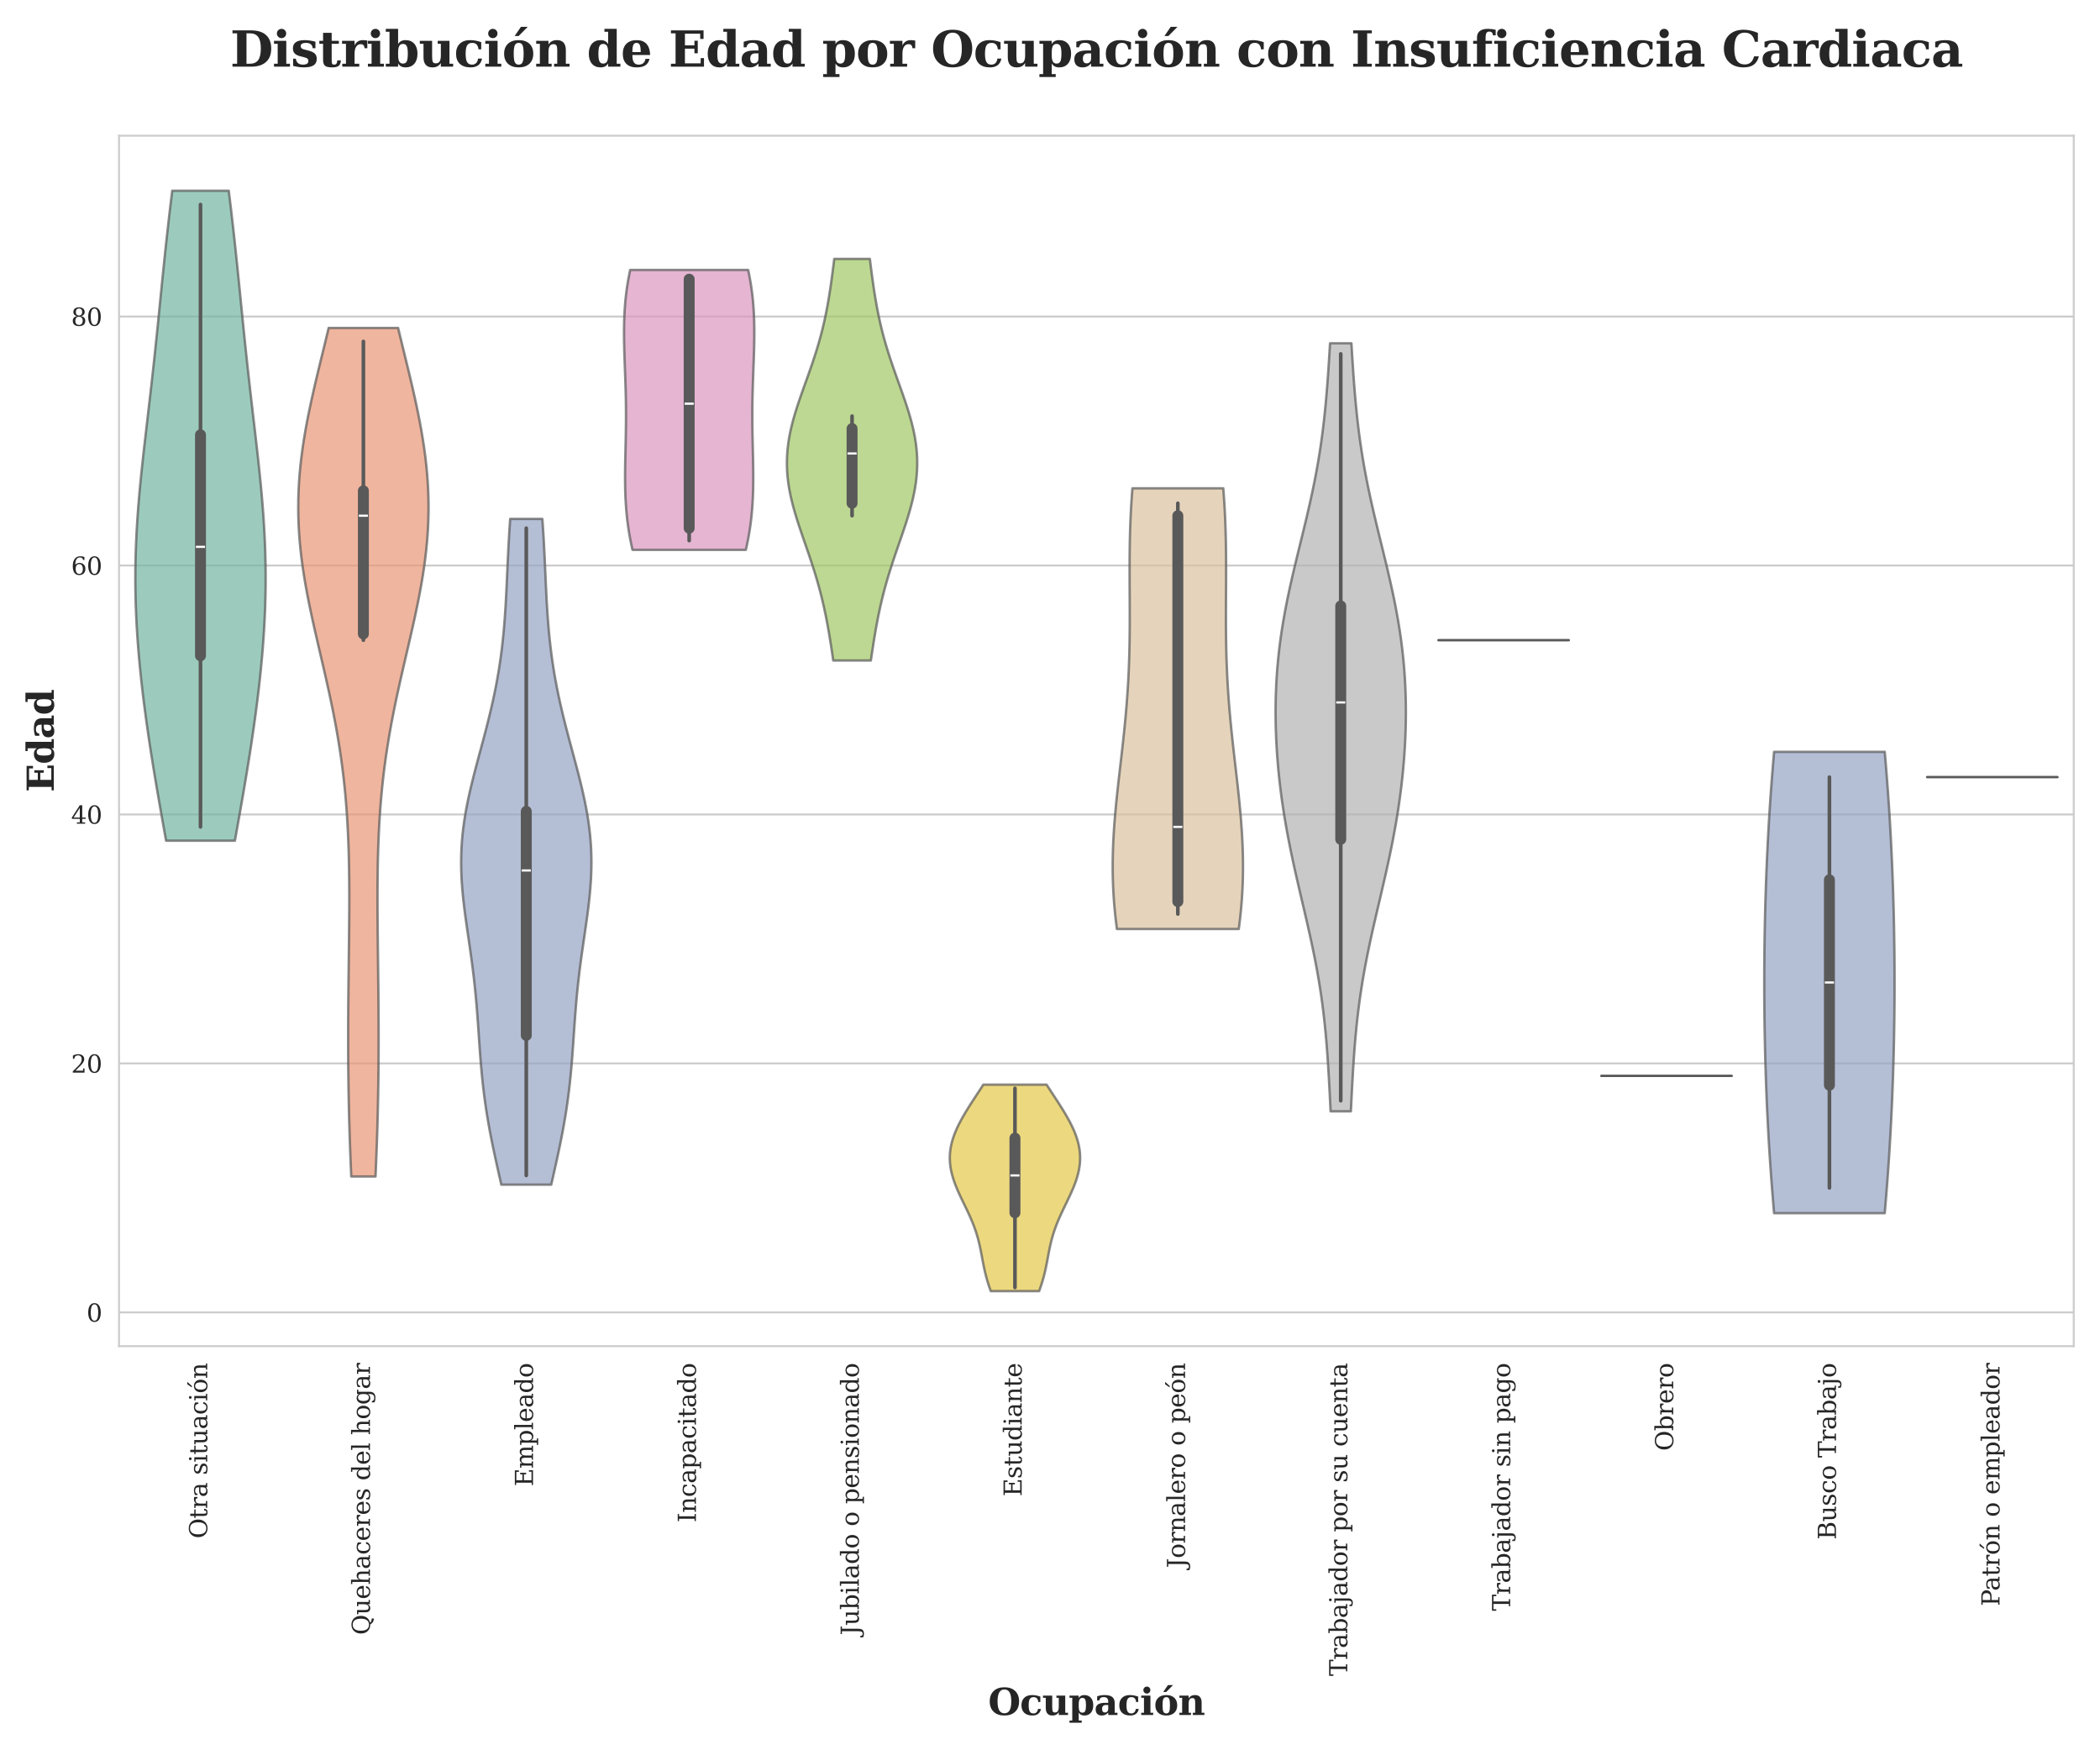 <?xml version="1.0" encoding="utf-8" standalone="no"?>
<!DOCTYPE svg PUBLIC "-//W3C//DTD SVG 1.1//EN"
  "http://www.w3.org/Graphics/SVG/1.1/DTD/svg11.dtd">
<svg xmlns:xlink="http://www.w3.org/1999/xlink" width="864pt" height="720pt" viewBox="0 0 864 720" xmlns="http://www.w3.org/2000/svg" version="1.1">
 <defs>
  <style type="text/css">*{stroke-linejoin: round; stroke-linecap: butt}</style>
 </defs>
 <g id="figure_1">
  <g id="patch_1">
   <path d="M 0 720 
L 864 720 
L 864 0 
L 0 0 
z
" style="fill: #ffffff"/>
  </g>
  <g id="axes_1">
   <g id="patch_2">
    <path d="M 48.98 553.75 
L 853.2 553.75 
L 853.2 55.824 
L 48.98 55.824 
z
" style="fill: #ffffff"/>
   </g>
   <g id="matplotlib.axis_1">
    <g id="xtick_1">
     <g id="text_1">
      <!-- Otra situación -->
      <g style="fill: #262626" transform="translate(85.249 632.898) rotate(-90) scale(0.1 -0.1)">
       <defs>
        <path id="DejaVuSerif-4f" d="M 2625 244 
Q 3391 244 3781 770 
Q 4172 1297 4172 2328 
Q 4172 3363 3781 3889 
Q 3391 4416 2625 4416 
Q 1856 4416 1465 3889 
Q 1075 3363 1075 2328 
Q 1075 1297 1465 770 
Q 1856 244 2625 244 
z
M 2625 -91 
Q 2150 -91 1751 65 
Q 1353 222 1050 525 
Q 700 875 529 1319 
Q 359 1763 359 2328 
Q 359 2894 529 3339 
Q 700 3784 1050 4134 
Q 1356 4441 1750 4595 
Q 2144 4750 2625 4750 
Q 3641 4750 4266 4084 
Q 4891 3419 4891 2328 
Q 4891 1769 4719 1320 
Q 4547 872 4197 525 
Q 3891 219 3497 64 
Q 3103 -91 2625 -91 
z
" transform="scale(0.016)"/>
        <path id="DejaVuSerif-74" d="M 691 2988 
L 184 2988 
L 184 3322 
L 691 3322 
L 691 4353 
L 1269 4353 
L 1269 3322 
L 2350 3322 
L 2350 2988 
L 1269 2988 
L 1269 878 
Q 1269 456 1350 337 
Q 1431 219 1650 219 
Q 1875 219 1978 351 
Q 2081 484 2088 781 
L 2522 781 
Q 2497 328 2275 118 
Q 2053 -91 1600 -91 
Q 1103 -91 897 129 
Q 691 350 691 878 
L 691 2988 
z
" transform="scale(0.016)"/>
        <path id="DejaVuSerif-72" d="M 3059 3328 
L 3059 2497 
L 2728 2497 
Q 2713 2744 2591 2866 
Q 2469 2988 2234 2988 
Q 1809 2988 1582 2694 
Q 1356 2400 1356 1850 
L 1356 331 
L 2022 331 
L 2022 0 
L 263 0 
L 263 331 
L 781 331 
L 781 2994 
L 231 2994 
L 231 3322 
L 1356 3322 
L 1356 2731 
Q 1525 3078 1790 3245 
Q 2056 3413 2438 3413 
Q 2578 3413 2733 3391 
Q 2888 3369 3059 3328 
z
" transform="scale(0.016)"/>
        <path id="DejaVuSerif-61" d="M 2547 1044 
L 2547 1747 
L 1806 1747 
Q 1378 1747 1168 1562 
Q 959 1378 959 997 
Q 959 650 1171 447 
Q 1384 244 1747 244 
Q 2106 244 2326 466 
Q 2547 688 2547 1044 
z
M 3122 2075 
L 3122 331 
L 3634 331 
L 3634 0 
L 2547 0 
L 2547 359 
Q 2356 128 2106 18 
Q 1856 -91 1522 -91 
Q 969 -91 644 203 
Q 319 497 319 997 
Q 319 1513 691 1797 
Q 1063 2081 1741 2081 
L 2547 2081 
L 2547 2309 
Q 2547 2688 2317 2895 
Q 2088 3103 1672 3103 
Q 1328 3103 1125 2947 
Q 922 2791 872 2484 
L 575 2484 
L 575 3156 
Q 875 3284 1158 3348 
Q 1441 3413 1709 3413 
Q 2400 3413 2761 3070 
Q 3122 2728 3122 2075 
z
" transform="scale(0.016)"/>
        <path id="DejaVuSerif-20" transform="scale(0.016)"/>
        <path id="DejaVuSerif-73" d="M 359 184 
L 359 959 
L 691 959 
Q 703 588 923 403 
Q 1144 219 1575 219 
Q 1963 219 2166 364 
Q 2369 509 2369 788 
Q 2369 1006 2220 1140 
Q 2072 1275 1594 1428 
L 1178 1569 
Q 750 1706 558 1912 
Q 366 2119 366 2438 
Q 366 2894 700 3153 
Q 1034 3413 1625 3413 
Q 1888 3413 2178 3344 
Q 2469 3275 2778 3144 
L 2778 2419 
L 2447 2419 
Q 2434 2741 2221 2922 
Q 2009 3103 1644 3103 
Q 1281 3103 1095 2975 
Q 909 2847 909 2591 
Q 909 2381 1050 2254 
Q 1191 2128 1613 1997 
L 2069 1856 
Q 2541 1709 2748 1489 
Q 2956 1269 2956 922 
Q 2956 450 2595 179 
Q 2234 -91 1600 -91 
Q 1278 -91 972 -22 
Q 666 47 359 184 
z
" transform="scale(0.016)"/>
        <path id="DejaVuSerif-69" d="M 622 4353 
Q 622 4497 726 4603 
Q 831 4709 978 4709 
Q 1122 4709 1226 4603 
Q 1331 4497 1331 4353 
Q 1331 4206 1228 4103 
Q 1125 4000 978 4000 
Q 831 4000 726 4103 
Q 622 4206 622 4353 
z
M 1356 331 
L 1900 331 
L 1900 0 
L 231 0 
L 231 331 
L 781 331 
L 781 2988 
L 231 2988 
L 231 3322 
L 1356 3322 
L 1356 331 
z
" transform="scale(0.016)"/>
        <path id="DejaVuSerif-75" d="M 2266 3322 
L 3341 3322 
L 3341 331 
L 3884 331 
L 3884 0 
L 2766 0 
L 2766 588 
Q 2606 256 2353 82 
Q 2100 -91 1766 -91 
Q 1213 -91 952 223 
Q 691 538 691 1209 
L 691 2988 
L 172 2988 
L 172 3322 
L 1269 3322 
L 1269 1388 
Q 1269 781 1417 556 
Q 1566 331 1947 331 
Q 2347 331 2556 625 
Q 2766 919 2766 1478 
L 2766 2988 
L 2266 2988 
L 2266 3322 
z
" transform="scale(0.016)"/>
        <path id="DejaVuSerif-63" d="M 3291 997 
Q 3169 466 2822 187 
Q 2475 -91 1925 -91 
Q 1200 -91 759 389 
Q 319 869 319 1663 
Q 319 2459 759 2936 
Q 1200 3413 1925 3413 
Q 2241 3413 2553 3339 
Q 2866 3266 3181 3116 
L 3181 2266 
L 2847 2266 
Q 2781 2703 2561 2903 
Q 2341 3103 1931 3103 
Q 1466 3103 1228 2742 
Q 991 2381 991 1663 
Q 991 944 1227 581 
Q 1463 219 1931 219 
Q 2303 219 2525 412 
Q 2747 606 2828 997 
L 3291 997 
z
" transform="scale(0.016)"/>
        <path id="DejaVuSerif-f3" d="M 1925 219 
Q 2388 219 2623 584 
Q 2859 950 2859 1663 
Q 2859 2375 2623 2739 
Q 2388 3103 1925 3103 
Q 1463 3103 1227 2739 
Q 991 2375 991 1663 
Q 991 950 1228 584 
Q 1466 219 1925 219 
z
M 1925 -91 
Q 1200 -91 759 389 
Q 319 869 319 1663 
Q 319 2456 758 2934 
Q 1197 3413 1925 3413 
Q 2653 3413 3092 2934 
Q 3531 2456 3531 1663 
Q 3531 869 3092 389 
Q 2653 -91 1925 -91 
z
M 2359 5119 
L 2981 5119 
L 1919 3944 
L 1553 3944 
L 2359 5119 
z
" transform="scale(0.016)"/>
        <path id="DejaVuSerif-6e" d="M 263 0 
L 263 331 
L 781 331 
L 781 2988 
L 231 2988 
L 231 3322 
L 1356 3322 
L 1356 2731 
Q 1516 3069 1770 3241 
Q 2025 3413 2363 3413 
Q 2913 3413 3172 3097 
Q 3431 2781 3431 2113 
L 3431 331 
L 3944 331 
L 3944 0 
L 2356 0 
L 2356 331 
L 2853 331 
L 2853 1931 
Q 2853 2541 2703 2767 
Q 2553 2994 2175 2994 
Q 1775 2994 1565 2701 
Q 1356 2409 1356 1850 
L 1356 331 
L 1856 331 
L 1856 0 
L 263 0 
z
" transform="scale(0.016)"/>
       </defs>
       <use xlink:href="#DejaVuSerif-4f"/>
       <use xlink:href="#DejaVuSerif-74" transform="translate(81.982 0)"/>
       <use xlink:href="#DejaVuSerif-72" transform="translate(122.168 0)"/>
       <use xlink:href="#DejaVuSerif-61" transform="translate(169.971 0)"/>
       <use xlink:href="#DejaVuSerif-20" transform="translate(229.59 0)"/>
       <use xlink:href="#DejaVuSerif-73" transform="translate(261.377 0)"/>
       <use xlink:href="#DejaVuSerif-69" transform="translate(312.695 0)"/>
       <use xlink:href="#DejaVuSerif-74" transform="translate(344.678 0)"/>
       <use xlink:href="#DejaVuSerif-75" transform="translate(384.863 0)"/>
       <use xlink:href="#DejaVuSerif-61" transform="translate(449.268 0)"/>
       <use xlink:href="#DejaVuSerif-63" transform="translate(508.887 0)"/>
       <use xlink:href="#DejaVuSerif-69" transform="translate(564.893 0)"/>
       <use xlink:href="#DejaVuSerif-f3" transform="translate(596.875 0)"/>
       <use xlink:href="#DejaVuSerif-6e" transform="translate(657.08 0)"/>
      </g>
     </g>
    </g>
    <g id="xtick_2">
     <g id="text_2">
      <!-- Quehaceres del hogar -->
      <g style="fill: #262626" transform="translate(152.196 672.539) rotate(-90) scale(0.1 -0.1)">
       <defs>
        <path id="DejaVuSerif-51" d="M 2700 -91 
Q 1628 -91 993 567 
Q 359 1225 359 2328 
Q 359 2894 529 3339 
Q 700 3784 1050 4134 
Q 1356 4441 1750 4595 
Q 2144 4750 2625 4750 
Q 3641 4750 4266 4084 
Q 4891 3419 4891 2328 
Q 4891 1403 4422 773 
Q 3953 144 3128 -38 
Q 3297 -247 3539 -347 
Q 3781 -447 4122 -447 
L 4219 -447 
L 4219 -1025 
Q 3691 -1000 3314 -767 
Q 2938 -534 2700 -91 
z
M 2625 244 
Q 3391 244 3781 770 
Q 4172 1297 4172 2328 
Q 4172 3363 3781 3889 
Q 3391 4416 2625 4416 
Q 1856 4416 1465 3889 
Q 1075 3363 1075 2328 
Q 1075 1297 1465 770 
Q 1856 244 2625 244 
z
" transform="scale(0.016)"/>
        <path id="DejaVuSerif-65" d="M 3469 1600 
L 991 1600 
L 991 1575 
Q 991 903 1244 561 
Q 1497 219 1991 219 
Q 2369 219 2611 417 
Q 2853 616 2950 1006 
L 3413 1006 
Q 3275 459 2904 184 
Q 2534 -91 1931 -91 
Q 1203 -91 761 389 
Q 319 869 319 1663 
Q 319 2450 753 2931 
Q 1188 3413 1894 3413 
Q 2647 3413 3050 2948 
Q 3453 2484 3469 1600 
z
M 2791 1931 
Q 2772 2513 2545 2808 
Q 2319 3103 1894 3103 
Q 1497 3103 1269 2806 
Q 1041 2509 991 1931 
L 2791 1931 
z
" transform="scale(0.016)"/>
        <path id="DejaVuSerif-68" d="M 263 0 
L 263 331 
L 781 331 
L 781 4531 
L 231 4531 
L 231 4863 
L 1356 4863 
L 1356 2731 
Q 1516 3069 1770 3241 
Q 2025 3413 2363 3413 
Q 2913 3413 3172 3097 
Q 3431 2781 3431 2113 
L 3431 331 
L 3944 331 
L 3944 0 
L 2356 0 
L 2356 331 
L 2853 331 
L 2853 1931 
Q 2853 2541 2704 2764 
Q 2556 2988 2175 2988 
Q 1775 2988 1565 2697 
Q 1356 2406 1356 1850 
L 1356 331 
L 1856 331 
L 1856 0 
L 263 0 
z
" transform="scale(0.016)"/>
        <path id="DejaVuSerif-64" d="M 3359 331 
L 3909 331 
L 3909 0 
L 2784 0 
L 2784 519 
Q 2616 206 2355 57 
Q 2094 -91 1709 -91 
Q 1097 -91 708 395 
Q 319 881 319 1663 
Q 319 2444 706 2928 
Q 1094 3413 1709 3413 
Q 2094 3413 2355 3264 
Q 2616 3116 2784 2803 
L 2784 4531 
L 2241 4531 
L 2241 4863 
L 3359 4863 
L 3359 331 
z
M 2784 1497 
L 2784 1825 
Q 2784 2422 2554 2737 
Q 2325 3053 1888 3053 
Q 1444 3053 1217 2703 
Q 991 2353 991 1663 
Q 991 975 1217 622 
Q 1444 269 1888 269 
Q 2325 269 2554 583 
Q 2784 897 2784 1497 
z
" transform="scale(0.016)"/>
        <path id="DejaVuSerif-6c" d="M 1313 331 
L 1856 331 
L 1856 0 
L 184 0 
L 184 331 
L 738 331 
L 738 4531 
L 184 4531 
L 184 4863 
L 1313 4863 
L 1313 331 
z
" transform="scale(0.016)"/>
        <path id="DejaVuSerif-6f" d="M 1925 219 
Q 2388 219 2623 584 
Q 2859 950 2859 1663 
Q 2859 2375 2623 2739 
Q 2388 3103 1925 3103 
Q 1463 3103 1227 2739 
Q 991 2375 991 1663 
Q 991 950 1228 584 
Q 1466 219 1925 219 
z
M 1925 -91 
Q 1200 -91 759 389 
Q 319 869 319 1663 
Q 319 2456 758 2934 
Q 1197 3413 1925 3413 
Q 2653 3413 3092 2934 
Q 3531 2456 3531 1663 
Q 3531 869 3092 389 
Q 2653 -91 1925 -91 
z
" transform="scale(0.016)"/>
        <path id="DejaVuSerif-67" d="M 3359 2988 
L 3359 72 
Q 3359 -644 2965 -1033 
Q 2572 -1422 1844 -1422 
Q 1516 -1422 1216 -1362 
Q 916 -1303 641 -1184 
L 641 -488 
L 941 -488 
Q 997 -813 1206 -963 
Q 1416 -1113 1806 -1113 
Q 2313 -1113 2548 -827 
Q 2784 -541 2784 72 
L 2784 519 
Q 2616 206 2355 57 
Q 2094 -91 1709 -91 
Q 1097 -91 708 395 
Q 319 881 319 1663 
Q 319 2444 706 2928 
Q 1094 3413 1709 3413 
Q 2094 3413 2355 3264 
Q 2616 3116 2784 2803 
L 2784 3322 
L 3909 3322 
L 3909 2988 
L 3359 2988 
z
M 2784 1825 
Q 2784 2422 2554 2737 
Q 2325 3053 1888 3053 
Q 1444 3053 1217 2703 
Q 991 2353 991 1663 
Q 991 975 1217 622 
Q 1444 269 1888 269 
Q 2325 269 2554 583 
Q 2784 897 2784 1497 
L 2784 1825 
z
" transform="scale(0.016)"/>
       </defs>
       <use xlink:href="#DejaVuSerif-51"/>
       <use xlink:href="#DejaVuSerif-75" transform="translate(81.982 0)"/>
       <use xlink:href="#DejaVuSerif-65" transform="translate(146.387 0)"/>
       <use xlink:href="#DejaVuSerif-68" transform="translate(205.566 0)"/>
       <use xlink:href="#DejaVuSerif-61" transform="translate(269.971 0)"/>
       <use xlink:href="#DejaVuSerif-63" transform="translate(329.59 0)"/>
       <use xlink:href="#DejaVuSerif-65" transform="translate(385.596 0)"/>
       <use xlink:href="#DejaVuSerif-72" transform="translate(444.775 0)"/>
       <use xlink:href="#DejaVuSerif-65" transform="translate(492.578 0)"/>
       <use xlink:href="#DejaVuSerif-73" transform="translate(551.758 0)"/>
       <use xlink:href="#DejaVuSerif-20" transform="translate(603.076 0)"/>
       <use xlink:href="#DejaVuSerif-64" transform="translate(634.863 0)"/>
       <use xlink:href="#DejaVuSerif-65" transform="translate(698.877 0)"/>
       <use xlink:href="#DejaVuSerif-6c" transform="translate(758.057 0)"/>
       <use xlink:href="#DejaVuSerif-20" transform="translate(790.039 0)"/>
       <use xlink:href="#DejaVuSerif-68" transform="translate(821.826 0)"/>
       <use xlink:href="#DejaVuSerif-6f" transform="translate(886.23 0)"/>
       <use xlink:href="#DejaVuSerif-67" transform="translate(946.436 0)"/>
       <use xlink:href="#DejaVuSerif-61" transform="translate(1010.449 0)"/>
       <use xlink:href="#DejaVuSerif-72" transform="translate(1070.068 0)"/>
      </g>
     </g>
    </g>
    <g id="xtick_3">
     <g id="text_3">
      <!-- Empleado -->
      <g style="fill: #262626" transform="translate(219.285 611.436) rotate(-90) scale(0.1 -0.1)">
       <defs>
        <path id="DejaVuSerif-45" d="M 353 0 
L 353 331 
L 947 331 
L 947 4331 
L 353 4331 
L 353 4666 
L 4109 4666 
L 4109 3628 
L 3725 3628 
L 3725 4281 
L 1581 4281 
L 1581 2719 
L 3109 2719 
L 3109 3303 
L 3494 3303 
L 3494 1753 
L 3109 1753 
L 3109 2338 
L 1581 2338 
L 1581 384 
L 3775 384 
L 3775 1038 
L 4159 1038 
L 4159 0 
L 353 0 
z
" transform="scale(0.016)"/>
        <path id="DejaVuSerif-6d" d="M 3316 2675 
Q 3481 3041 3739 3227 
Q 3997 3413 4341 3413 
Q 4863 3413 5119 3089 
Q 5375 2766 5375 2113 
L 5375 331 
L 5894 331 
L 5894 0 
L 4300 0 
L 4300 331 
L 4800 331 
L 4800 2047 
Q 4800 2556 4650 2772 
Q 4500 2988 4153 2988 
Q 3769 2988 3567 2697 
Q 3366 2406 3366 1850 
L 3366 331 
L 3866 331 
L 3866 0 
L 2291 0 
L 2291 331 
L 2791 331 
L 2791 2069 
Q 2791 2566 2641 2777 
Q 2491 2988 2144 2988 
Q 1759 2988 1557 2697 
Q 1356 2406 1356 1850 
L 1356 331 
L 1856 331 
L 1856 0 
L 263 0 
L 263 331 
L 781 331 
L 781 2994 
L 231 2994 
L 231 3322 
L 1356 3322 
L 1356 2731 
Q 1516 3063 1762 3238 
Q 2009 3413 2322 3413 
Q 2709 3413 2968 3220 
Q 3228 3028 3316 2675 
z
" transform="scale(0.016)"/>
        <path id="DejaVuSerif-70" d="M 1313 1825 
L 1313 1497 
Q 1313 897 1542 583 
Q 1772 269 2209 269 
Q 2650 269 2876 622 
Q 3103 975 3103 1663 
Q 3103 2353 2876 2703 
Q 2650 3053 2209 3053 
Q 1772 3053 1542 2737 
Q 1313 2422 1313 1825 
z
M 738 2988 
L 184 2988 
L 184 3322 
L 1313 3322 
L 1313 2803 
Q 1481 3116 1742 3264 
Q 2003 3413 2388 3413 
Q 3000 3413 3387 2928 
Q 3775 2444 3775 1663 
Q 3775 881 3387 395 
Q 3000 -91 2388 -91 
Q 2003 -91 1742 57 
Q 1481 206 1313 519 
L 1313 -997 
L 1856 -997 
L 1856 -1331 
L 184 -1331 
L 184 -997 
L 738 -997 
L 738 2988 
z
" transform="scale(0.016)"/>
       </defs>
       <use xlink:href="#DejaVuSerif-45"/>
       <use xlink:href="#DejaVuSerif-6d" transform="translate(72.998 0)"/>
       <use xlink:href="#DejaVuSerif-70" transform="translate(167.822 0)"/>
       <use xlink:href="#DejaVuSerif-6c" transform="translate(231.836 0)"/>
       <use xlink:href="#DejaVuSerif-65" transform="translate(263.818 0)"/>
       <use xlink:href="#DejaVuSerif-61" transform="translate(322.998 0)"/>
       <use xlink:href="#DejaVuSerif-64" transform="translate(382.617 0)"/>
       <use xlink:href="#DejaVuSerif-6f" transform="translate(446.631 0)"/>
      </g>
     </g>
    </g>
    <g id="xtick_4">
     <g id="text_4">
      <!-- Incapacitado -->
      <g style="fill: #262626" transform="translate(286.304 626.269) rotate(-90) scale(0.1 -0.1)">
       <defs>
        <path id="DejaVuSerif-49" d="M 1581 331 
L 2175 331 
L 2175 0 
L 353 0 
L 353 331 
L 947 331 
L 947 4331 
L 353 4331 
L 353 4666 
L 2175 4666 
L 2175 4331 
L 1581 4331 
L 1581 331 
z
" transform="scale(0.016)"/>
       </defs>
       <use xlink:href="#DejaVuSerif-49"/>
       <use xlink:href="#DejaVuSerif-6e" transform="translate(39.502 0)"/>
       <use xlink:href="#DejaVuSerif-63" transform="translate(103.906 0)"/>
       <use xlink:href="#DejaVuSerif-61" transform="translate(159.912 0)"/>
       <use xlink:href="#DejaVuSerif-70" transform="translate(219.531 0)"/>
       <use xlink:href="#DejaVuSerif-61" transform="translate(283.545 0)"/>
       <use xlink:href="#DejaVuSerif-63" transform="translate(343.164 0)"/>
       <use xlink:href="#DejaVuSerif-69" transform="translate(399.17 0)"/>
       <use xlink:href="#DejaVuSerif-74" transform="translate(431.152 0)"/>
       <use xlink:href="#DejaVuSerif-61" transform="translate(471.338 0)"/>
       <use xlink:href="#DejaVuSerif-64" transform="translate(530.957 0)"/>
       <use xlink:href="#DejaVuSerif-6f" transform="translate(594.971 0)"/>
      </g>
     </g>
    </g>
    <g id="xtick_5">
     <g id="text_5">
      <!-- Jubilado o pensionado -->
      <g style="fill: #262626" transform="translate(353.322 672.695) rotate(-90) scale(0.1 -0.1)">
       <defs>
        <path id="DejaVuSerif-4a" d="M -538 -1119 
L -538 -384 
L -181 -384 
Q -172 -694 -34 -845 
Q 103 -997 378 -997 
Q 750 -997 897 -762 
Q 1044 -528 1044 153 
L 1044 4331 
L 319 4331 
L 319 4666 
L 2272 4666 
L 2272 4331 
L 1678 4331 
L 1678 128 
Q 1678 -644 1368 -987 
Q 1059 -1331 372 -1331 
Q 150 -1331 -79 -1278 
Q -309 -1225 -538 -1119 
z
" transform="scale(0.016)"/>
        <path id="DejaVuSerif-62" d="M 738 331 
L 738 4531 
L 184 4531 
L 184 4863 
L 1313 4863 
L 1313 2803 
Q 1481 3116 1742 3264 
Q 2003 3413 2388 3413 
Q 3000 3413 3387 2928 
Q 3775 2444 3775 1663 
Q 3775 881 3387 395 
Q 3000 -91 2388 -91 
Q 2003 -91 1742 57 
Q 1481 206 1313 519 
L 1313 0 
L 184 0 
L 184 331 
L 738 331 
z
M 1313 1497 
Q 1313 897 1542 583 
Q 1772 269 2209 269 
Q 2650 269 2876 622 
Q 3103 975 3103 1663 
Q 3103 2353 2876 2703 
Q 2650 3053 2209 3053 
Q 1772 3053 1542 2737 
Q 1313 2422 1313 1825 
L 1313 1497 
z
" transform="scale(0.016)"/>
       </defs>
       <use xlink:href="#DejaVuSerif-4a"/>
       <use xlink:href="#DejaVuSerif-75" transform="translate(40.088 0)"/>
       <use xlink:href="#DejaVuSerif-62" transform="translate(104.492 0)"/>
       <use xlink:href="#DejaVuSerif-69" transform="translate(168.506 0)"/>
       <use xlink:href="#DejaVuSerif-6c" transform="translate(200.488 0)"/>
       <use xlink:href="#DejaVuSerif-61" transform="translate(232.471 0)"/>
       <use xlink:href="#DejaVuSerif-64" transform="translate(292.09 0)"/>
       <use xlink:href="#DejaVuSerif-6f" transform="translate(356.104 0)"/>
       <use xlink:href="#DejaVuSerif-20" transform="translate(416.309 0)"/>
       <use xlink:href="#DejaVuSerif-6f" transform="translate(448.096 0)"/>
       <use xlink:href="#DejaVuSerif-20" transform="translate(508.301 0)"/>
       <use xlink:href="#DejaVuSerif-70" transform="translate(540.088 0)"/>
       <use xlink:href="#DejaVuSerif-65" transform="translate(604.102 0)"/>
       <use xlink:href="#DejaVuSerif-6e" transform="translate(663.281 0)"/>
       <use xlink:href="#DejaVuSerif-73" transform="translate(727.686 0)"/>
       <use xlink:href="#DejaVuSerif-69" transform="translate(779.004 0)"/>
       <use xlink:href="#DejaVuSerif-6f" transform="translate(810.986 0)"/>
       <use xlink:href="#DejaVuSerif-6e" transform="translate(871.191 0)"/>
       <use xlink:href="#DejaVuSerif-61" transform="translate(935.596 0)"/>
       <use xlink:href="#DejaVuSerif-64" transform="translate(995.215 0)"/>
       <use xlink:href="#DejaVuSerif-6f" transform="translate(1059.229 0)"/>
      </g>
     </g>
    </g>
    <g id="xtick_6">
     <g id="text_6">
      <!-- Estudiante -->
      <g style="fill: #262626" transform="translate(420.34 615.581) rotate(-90) scale(0.1 -0.1)">
       <use xlink:href="#DejaVuSerif-45"/>
       <use xlink:href="#DejaVuSerif-73" transform="translate(72.998 0)"/>
       <use xlink:href="#DejaVuSerif-74" transform="translate(124.316 0)"/>
       <use xlink:href="#DejaVuSerif-75" transform="translate(164.502 0)"/>
       <use xlink:href="#DejaVuSerif-64" transform="translate(228.906 0)"/>
       <use xlink:href="#DejaVuSerif-69" transform="translate(292.92 0)"/>
       <use xlink:href="#DejaVuSerif-61" transform="translate(324.902 0)"/>
       <use xlink:href="#DejaVuSerif-6e" transform="translate(384.521 0)"/>
       <use xlink:href="#DejaVuSerif-74" transform="translate(448.926 0)"/>
       <use xlink:href="#DejaVuSerif-65" transform="translate(489.111 0)"/>
      </g>
     </g>
    </g>
    <g id="xtick_7">
     <g id="text_7">
      <!-- Jornalero o peón -->
      <g style="fill: #262626" transform="translate(487.559 645.038) rotate(-90) scale(0.1 -0.1)">
       <use xlink:href="#DejaVuSerif-4a"/>
       <use xlink:href="#DejaVuSerif-6f" transform="translate(40.088 0)"/>
       <use xlink:href="#DejaVuSerif-72" transform="translate(100.293 0)"/>
       <use xlink:href="#DejaVuSerif-6e" transform="translate(148.096 0)"/>
       <use xlink:href="#DejaVuSerif-61" transform="translate(212.5 0)"/>
       <use xlink:href="#DejaVuSerif-6c" transform="translate(272.119 0)"/>
       <use xlink:href="#DejaVuSerif-65" transform="translate(304.102 0)"/>
       <use xlink:href="#DejaVuSerif-72" transform="translate(363.281 0)"/>
       <use xlink:href="#DejaVuSerif-6f" transform="translate(411.084 0)"/>
       <use xlink:href="#DejaVuSerif-20" transform="translate(471.289 0)"/>
       <use xlink:href="#DejaVuSerif-6f" transform="translate(503.076 0)"/>
       <use xlink:href="#DejaVuSerif-20" transform="translate(563.281 0)"/>
       <use xlink:href="#DejaVuSerif-70" transform="translate(595.068 0)"/>
       <use xlink:href="#DejaVuSerif-65" transform="translate(659.082 0)"/>
       <use xlink:href="#DejaVuSerif-f3" transform="translate(718.262 0)"/>
       <use xlink:href="#DejaVuSerif-6e" transform="translate(778.467 0)"/>
      </g>
     </g>
    </g>
    <g id="xtick_8">
     <g id="text_8">
      <!-- Trabajador por su cuenta -->
      <g style="fill: #262626" transform="translate(554.306 689.48) rotate(-90) scale(0.1 -0.1)">
       <defs>
        <path id="DejaVuSerif-54" d="M 1222 0 
L 1222 331 
L 1819 331 
L 1819 4294 
L 447 4294 
L 447 3566 
L 63 3566 
L 63 4666 
L 4206 4666 
L 4206 3566 
L 3822 3566 
L 3822 4294 
L 2450 4294 
L 2450 331 
L 3047 331 
L 3047 0 
L 1222 0 
z
" transform="scale(0.016)"/>
        <path id="DejaVuSerif-6a" d="M 641 4353 
Q 641 4497 745 4603 
Q 850 4709 997 4709 
Q 1141 4709 1245 4603 
Q 1350 4497 1350 4353 
Q 1350 4206 1248 4103 
Q 1147 4000 997 4000 
Q 850 4000 745 4103 
Q 641 4206 641 4353 
z
M 781 2988 
L 238 2988 
L 238 3322 
L 1356 3322 
L 1356 -325 
Q 1356 -838 1051 -1130 
Q 747 -1422 213 -1422 
Q -13 -1422 -217 -1370 
Q -422 -1319 -616 -1216 
L -616 -531 
L -319 -531 
Q -297 -831 -164 -972 
Q -31 -1113 225 -1113 
Q 509 -1113 645 -920 
Q 781 -728 781 -325 
L 781 2988 
z
" transform="scale(0.016)"/>
       </defs>
       <use xlink:href="#DejaVuSerif-54"/>
       <use xlink:href="#DejaVuSerif-72" transform="translate(66.699 0)"/>
       <use xlink:href="#DejaVuSerif-61" transform="translate(114.502 0)"/>
       <use xlink:href="#DejaVuSerif-62" transform="translate(174.121 0)"/>
       <use xlink:href="#DejaVuSerif-61" transform="translate(238.135 0)"/>
       <use xlink:href="#DejaVuSerif-6a" transform="translate(297.754 0)"/>
       <use xlink:href="#DejaVuSerif-61" transform="translate(328.76 0)"/>
       <use xlink:href="#DejaVuSerif-64" transform="translate(388.379 0)"/>
       <use xlink:href="#DejaVuSerif-6f" transform="translate(452.393 0)"/>
       <use xlink:href="#DejaVuSerif-72" transform="translate(512.598 0)"/>
       <use xlink:href="#DejaVuSerif-20" transform="translate(560.4 0)"/>
       <use xlink:href="#DejaVuSerif-70" transform="translate(592.188 0)"/>
       <use xlink:href="#DejaVuSerif-6f" transform="translate(656.201 0)"/>
       <use xlink:href="#DejaVuSerif-72" transform="translate(716.406 0)"/>
       <use xlink:href="#DejaVuSerif-20" transform="translate(764.209 0)"/>
       <use xlink:href="#DejaVuSerif-73" transform="translate(795.996 0)"/>
       <use xlink:href="#DejaVuSerif-75" transform="translate(847.314 0)"/>
       <use xlink:href="#DejaVuSerif-20" transform="translate(911.719 0)"/>
       <use xlink:href="#DejaVuSerif-63" transform="translate(943.506 0)"/>
       <use xlink:href="#DejaVuSerif-75" transform="translate(999.512 0)"/>
       <use xlink:href="#DejaVuSerif-65" transform="translate(1063.916 0)"/>
       <use xlink:href="#DejaVuSerif-6e" transform="translate(1123.096 0)"/>
       <use xlink:href="#DejaVuSerif-74" transform="translate(1187.5 0)"/>
       <use xlink:href="#DejaVuSerif-61" transform="translate(1227.686 0)"/>
      </g>
     </g>
    </g>
    <g id="xtick_9">
     <g id="text_9">
      <!-- Trabajador sin pago -->
      <g style="fill: #262626" transform="translate(621.324 662.703) rotate(-90) scale(0.1 -0.1)">
       <use xlink:href="#DejaVuSerif-54"/>
       <use xlink:href="#DejaVuSerif-72" transform="translate(66.699 0)"/>
       <use xlink:href="#DejaVuSerif-61" transform="translate(114.502 0)"/>
       <use xlink:href="#DejaVuSerif-62" transform="translate(174.121 0)"/>
       <use xlink:href="#DejaVuSerif-61" transform="translate(238.135 0)"/>
       <use xlink:href="#DejaVuSerif-6a" transform="translate(297.754 0)"/>
       <use xlink:href="#DejaVuSerif-61" transform="translate(328.76 0)"/>
       <use xlink:href="#DejaVuSerif-64" transform="translate(388.379 0)"/>
       <use xlink:href="#DejaVuSerif-6f" transform="translate(452.393 0)"/>
       <use xlink:href="#DejaVuSerif-72" transform="translate(512.598 0)"/>
       <use xlink:href="#DejaVuSerif-20" transform="translate(560.4 0)"/>
       <use xlink:href="#DejaVuSerif-73" transform="translate(592.188 0)"/>
       <use xlink:href="#DejaVuSerif-69" transform="translate(643.506 0)"/>
       <use xlink:href="#DejaVuSerif-6e" transform="translate(675.488 0)"/>
       <use xlink:href="#DejaVuSerif-20" transform="translate(739.893 0)"/>
       <use xlink:href="#DejaVuSerif-70" transform="translate(771.68 0)"/>
       <use xlink:href="#DejaVuSerif-61" transform="translate(835.693 0)"/>
       <use xlink:href="#DejaVuSerif-67" transform="translate(895.312 0)"/>
       <use xlink:href="#DejaVuSerif-6f" transform="translate(959.326 0)"/>
      </g>
     </g>
    </g>
    <g id="xtick_10">
     <g id="text_10">
      <!-- Obrero -->
      <g style="fill: #262626" transform="translate(688.414 596.848) rotate(-90) scale(0.1 -0.1)">
       <use xlink:href="#DejaVuSerif-4f"/>
       <use xlink:href="#DejaVuSerif-62" transform="translate(81.982 0)"/>
       <use xlink:href="#DejaVuSerif-72" transform="translate(145.996 0)"/>
       <use xlink:href="#DejaVuSerif-65" transform="translate(193.799 0)"/>
       <use xlink:href="#DejaVuSerif-72" transform="translate(252.979 0)"/>
       <use xlink:href="#DejaVuSerif-6f" transform="translate(300.781 0)"/>
      </g>
     </g>
    </g>
    <g id="xtick_11">
     <g id="text_11">
      <!-- Busco Trabajo -->
      <g style="fill: #262626" transform="translate(755.361 633.366) rotate(-90) scale(0.1 -0.1)">
       <defs>
        <path id="DejaVuSerif-42" d="M 1581 331 
L 2516 331 
Q 3078 331 3337 575 
Q 3597 819 3597 1350 
Q 3597 1878 3339 2120 
Q 3081 2363 2516 2363 
L 1581 2363 
L 1581 331 
z
M 1581 2694 
L 2375 2694 
Q 2888 2694 3123 2891 
Q 3359 3088 3359 3513 
Q 3359 3941 3123 4136 
Q 2888 4331 2375 4331 
L 1581 4331 
L 1581 2694 
z
M 353 0 
L 353 331 
L 947 331 
L 947 4331 
L 353 4331 
L 353 4666 
L 2656 4666 
Q 3363 4666 3720 4377 
Q 4078 4088 4078 3513 
Q 4078 3097 3829 2850 
Q 3581 2603 3103 2547 
Q 3697 2472 4005 2167 
Q 4313 1863 4313 1350 
Q 4313 656 3875 328 
Q 3438 0 2509 0 
L 353 0 
z
" transform="scale(0.016)"/>
       </defs>
       <use xlink:href="#DejaVuSerif-42"/>
       <use xlink:href="#DejaVuSerif-75" transform="translate(73.486 0)"/>
       <use xlink:href="#DejaVuSerif-73" transform="translate(137.891 0)"/>
       <use xlink:href="#DejaVuSerif-63" transform="translate(189.209 0)"/>
       <use xlink:href="#DejaVuSerif-6f" transform="translate(245.215 0)"/>
       <use xlink:href="#DejaVuSerif-20" transform="translate(305.42 0)"/>
       <use xlink:href="#DejaVuSerif-54" transform="translate(337.207 0)"/>
       <use xlink:href="#DejaVuSerif-72" transform="translate(403.906 0)"/>
       <use xlink:href="#DejaVuSerif-61" transform="translate(451.709 0)"/>
       <use xlink:href="#DejaVuSerif-62" transform="translate(511.328 0)"/>
       <use xlink:href="#DejaVuSerif-61" transform="translate(575.342 0)"/>
       <use xlink:href="#DejaVuSerif-6a" transform="translate(634.961 0)"/>
       <use xlink:href="#DejaVuSerif-6f" transform="translate(665.967 0)"/>
      </g>
     </g>
    </g>
    <g id="xtick_12">
     <g id="text_12">
      <!-- Patrón o empleador -->
      <g style="fill: #262626" transform="translate(822.65 660.711) rotate(-90) scale(0.1 -0.1)">
       <defs>
        <path id="DejaVuSerif-50" d="M 1581 2375 
L 2406 2375 
Q 2872 2375 3115 2626 
Q 3359 2878 3359 3353 
Q 3359 3831 3115 4081 
Q 2872 4331 2406 4331 
L 1581 4331 
L 1581 2375 
z
M 353 0 
L 353 331 
L 947 331 
L 947 4331 
L 353 4331 
L 353 4666 
L 2559 4666 
Q 3259 4666 3668 4311 
Q 4078 3956 4078 3353 
Q 4078 2753 3668 2397 
Q 3259 2041 2559 2041 
L 1581 2041 
L 1581 331 
L 2303 331 
L 2303 0 
L 353 0 
z
" transform="scale(0.016)"/>
       </defs>
       <use xlink:href="#DejaVuSerif-50"/>
       <use xlink:href="#DejaVuSerif-61" transform="translate(62.785 0)"/>
       <use xlink:href="#DejaVuSerif-74" transform="translate(122.404 0)"/>
       <use xlink:href="#DejaVuSerif-72" transform="translate(162.59 0)"/>
       <use xlink:href="#DejaVuSerif-f3" transform="translate(210.393 0)"/>
       <use xlink:href="#DejaVuSerif-6e" transform="translate(270.598 0)"/>
       <use xlink:href="#DejaVuSerif-20" transform="translate(335.002 0)"/>
       <use xlink:href="#DejaVuSerif-6f" transform="translate(366.789 0)"/>
       <use xlink:href="#DejaVuSerif-20" transform="translate(426.994 0)"/>
       <use xlink:href="#DejaVuSerif-65" transform="translate(458.781 0)"/>
       <use xlink:href="#DejaVuSerif-6d" transform="translate(517.961 0)"/>
       <use xlink:href="#DejaVuSerif-70" transform="translate(612.785 0)"/>
       <use xlink:href="#DejaVuSerif-6c" transform="translate(676.799 0)"/>
       <use xlink:href="#DejaVuSerif-65" transform="translate(708.781 0)"/>
       <use xlink:href="#DejaVuSerif-61" transform="translate(767.961 0)"/>
       <use xlink:href="#DejaVuSerif-64" transform="translate(827.58 0)"/>
       <use xlink:href="#DejaVuSerif-6f" transform="translate(891.594 0)"/>
       <use xlink:href="#DejaVuSerif-72" transform="translate(951.799 0)"/>
      </g>
     </g>
    </g>
    <g id="text_13">
     <!-- Ocupación -->
     <g style="fill: #262626" transform="translate(406.562 705.477) scale(0.15 -0.15)">
      <defs>
       <path id="DejaVuSerif-Bold-4f" d="M 2784 288 
Q 3381 288 3672 791 
Q 3963 1294 3963 2328 
Q 3963 3366 3672 3869 
Q 3381 4372 2784 4372 
Q 2191 4372 1898 3864 
Q 1606 3356 1606 2328 
Q 1606 1303 1898 795 
Q 2191 288 2784 288 
z
M 2784 -91 
Q 1606 -91 937 553 
Q 269 1197 269 2328 
Q 269 3459 939 4104 
Q 1609 4750 2784 4750 
Q 3963 4750 4631 4106 
Q 5300 3463 5300 2328 
Q 5300 1197 4629 553 
Q 3959 -91 2784 -91 
z
" transform="scale(0.016)"/>
       <path id="DejaVuSerif-Bold-63" d="M 3609 1038 
Q 3491 469 3123 189 
Q 2756 -91 2125 -91 
Q 1238 -91 750 368 
Q 263 828 263 1663 
Q 263 2488 744 2950 
Q 1225 3413 2081 3413 
Q 2428 3413 2781 3347 
Q 3134 3281 3500 3150 
L 3500 2228 
L 3150 2228 
Q 3100 2650 2903 2854 
Q 2706 3059 2350 3059 
Q 1888 3059 1692 2746 
Q 1497 2434 1497 1663 
Q 1497 909 1687 586 
Q 1878 263 2309 263 
Q 2644 263 2845 463 
Q 3047 663 3091 1038 
L 3609 1038 
z
" transform="scale(0.016)"/>
       <path id="DejaVuSerif-Bold-75" d="M 3963 3322 
L 3963 378 
L 4434 378 
L 4434 0 
L 2853 0 
L 2853 469 
Q 2656 172 2400 40 
Q 2144 -91 1753 -91 
Q 1194 -91 908 239 
Q 622 569 622 1209 
L 622 2944 
L 147 2944 
L 147 3322 
L 1728 3322 
L 1728 1381 
Q 1728 763 1831 595 
Q 1934 428 2209 428 
Q 2544 428 2698 675 
Q 2853 922 2853 1459 
L 2853 2944 
L 2450 2944 
L 2450 3322 
L 3963 3322 
z
" transform="scale(0.016)"/>
       <path id="DejaVuSerif-Bold-70" d="M 1728 1825 
L 1728 1497 
Q 1728 916 1876 656 
Q 2025 397 2356 397 
Q 2697 397 2836 672 
Q 2975 947 2975 1663 
Q 2975 2378 2836 2651 
Q 2697 2925 2356 2925 
Q 2025 2925 1876 2665 
Q 1728 2406 1728 1825 
z
M 622 2944 
L 147 2944 
L 147 3322 
L 1728 3322 
L 1728 2900 
Q 1869 3159 2106 3286 
Q 2344 3413 2694 3413 
Q 3403 3413 3811 2945 
Q 4219 2478 4219 1663 
Q 4219 847 3811 378 
Q 3403 -91 2694 -91 
Q 2344 -91 2106 36 
Q 1869 163 1728 422 
L 1728 -953 
L 2241 -953 
L 2241 -1331 
L 147 -1331 
L 147 -953 
L 622 -953 
L 622 2944 
z
" transform="scale(0.016)"/>
       <path id="DejaVuSerif-Bold-61" d="M 3525 2041 
L 3525 378 
L 4000 378 
L 4000 0 
L 2419 0 
L 2419 422 
Q 2200 159 1931 34 
Q 1663 -91 1319 -91 
Q 809 -91 536 182 
Q 263 456 263 966 
Q 263 1525 655 1803 
Q 1047 2081 1838 2081 
L 2419 2081 
L 2419 2278 
Q 2419 2681 2228 2873 
Q 2038 3066 1638 3066 
Q 1306 3066 1126 2930 
Q 947 2794 872 2484 
L 519 2484 
L 519 3200 
Q 816 3306 1134 3359 
Q 1453 3413 1806 3413 
Q 2697 3413 3111 3081 
Q 3525 2750 3525 2041 
z
M 2419 1044 
L 2419 1709 
L 2003 1709 
Q 1694 1709 1528 1540 
Q 1363 1372 1363 1056 
Q 1363 741 1483 584 
Q 1603 428 1850 428 
Q 2106 428 2262 597 
Q 2419 766 2419 1044 
z
" transform="scale(0.016)"/>
       <path id="DejaVuSerif-Bold-69" d="M 588 4263 
Q 588 4516 763 4689 
Q 938 4863 1191 4863 
Q 1438 4863 1611 4689 
Q 1784 4516 1784 4263 
Q 1784 4016 1611 3842 
Q 1438 3669 1191 3669 
Q 938 3669 763 3841 
Q 588 4013 588 4263 
z
M 1797 378 
L 2272 378 
L 2272 0 
L 219 0 
L 219 378 
L 691 378 
L 691 2944 
L 219 2944 
L 219 3322 
L 1797 3322 
L 1797 378 
z
" transform="scale(0.016)"/>
       <path id="DejaVuSerif-Bold-f3" d="M 2138 263 
Q 2488 263 2630 563 
Q 2772 863 2772 1663 
Q 2772 2463 2631 2761 
Q 2491 3059 2138 3059 
Q 1784 3059 1640 2757 
Q 1497 2456 1497 1663 
Q 1497 869 1640 566 
Q 1784 263 2138 263 
z
M 2138 -91 
Q 1259 -91 761 376 
Q 263 844 263 1663 
Q 263 2484 761 2948 
Q 1259 3413 2138 3413 
Q 3019 3413 3516 2948 
Q 4013 2484 4013 1663 
Q 4013 844 3514 376 
Q 3016 -91 2138 -91 
z
M 2425 5119 
L 3297 5119 
L 2131 3944 
L 1619 3944 
L 2425 5119 
z
" transform="scale(0.016)"/>
       <path id="DejaVuSerif-Bold-6e" d="M 219 0 
L 219 378 
L 691 378 
L 691 2944 
L 219 2944 
L 219 3322 
L 1797 3322 
L 1797 2853 
Q 1997 3150 2253 3281 
Q 2509 3413 2900 3413 
Q 3459 3413 3745 3083 
Q 4031 2753 4031 2113 
L 4031 378 
L 4506 378 
L 4506 0 
L 2522 0 
L 2522 378 
L 2925 378 
L 2925 2144 
Q 2925 2566 2817 2730 
Q 2709 2894 2444 2894 
Q 2109 2894 1953 2648 
Q 1797 2403 1797 1869 
L 1797 378 
L 2203 378 
L 2203 0 
L 219 0 
z
" transform="scale(0.016)"/>
      </defs>
      <use xlink:href="#DejaVuSerif-Bold-4f"/>
      <use xlink:href="#DejaVuSerif-Bold-63" transform="translate(87.109 0)"/>
      <use xlink:href="#DejaVuSerif-Bold-75" transform="translate(147.998 0)"/>
      <use xlink:href="#DejaVuSerif-Bold-70" transform="translate(220.703 0)"/>
      <use xlink:href="#DejaVuSerif-Bold-61" transform="translate(290.625 0)"/>
      <use xlink:href="#DejaVuSerif-Bold-63" transform="translate(355.42 0)"/>
      <use xlink:href="#DejaVuSerif-Bold-69" transform="translate(416.309 0)"/>
      <use xlink:href="#DejaVuSerif-Bold-f3" transform="translate(454.297 0)"/>
      <use xlink:href="#DejaVuSerif-Bold-6e" transform="translate(520.996 0)"/>
     </g>
    </g>
   </g>
   <g id="matplotlib.axis_2">
    <g id="ytick_1">
     <g id="line2d_1">
      <path d="M 48.98 539.859 
L 853.2 539.859 
" clip-path="url(#p0e07381314)" style="fill: none; stroke: #cccccc; stroke-width: 0.8; stroke-linecap: round"/>
     </g>
     <g id="text_14">
      <!-- 0 -->
      <g style="fill: #262626" transform="translate(35.617 543.658) scale(0.1 -0.1)">
       <defs>
        <path id="DejaVuSerif-30" d="M 2034 219 
Q 2513 219 2750 744 
Q 2988 1269 2988 2328 
Q 2988 3391 2750 3916 
Q 2513 4441 2034 4441 
Q 1556 4441 1318 3916 
Q 1081 3391 1081 2328 
Q 1081 1269 1318 744 
Q 1556 219 2034 219 
z
M 2034 -91 
Q 1275 -91 848 546 
Q 422 1184 422 2328 
Q 422 3475 848 4112 
Q 1275 4750 2034 4750 
Q 2797 4750 3222 4112 
Q 3647 3475 3647 2328 
Q 3647 1184 3222 546 
Q 2797 -91 2034 -91 
z
" transform="scale(0.016)"/>
       </defs>
       <use xlink:href="#DejaVuSerif-30"/>
      </g>
     </g>
    </g>
    <g id="ytick_2">
     <g id="line2d_2">
      <path d="M 48.98 437.448 
L 853.2 437.448 
" clip-path="url(#p0e07381314)" style="fill: none; stroke: #cccccc; stroke-width: 0.8; stroke-linecap: round"/>
     </g>
     <g id="text_15">
      <!-- 20 -->
      <g style="fill: #262626" transform="translate(29.255 441.247) scale(0.1 -0.1)">
       <defs>
        <path id="DejaVuSerif-32" d="M 819 3553 
L 469 3553 
L 469 4384 
Q 803 4563 1142 4656 
Q 1481 4750 1806 4750 
Q 2534 4750 2956 4397 
Q 3378 4044 3378 3438 
Q 3378 2753 2422 1800 
Q 2347 1728 2309 1691 
L 1131 513 
L 3078 513 
L 3078 1088 
L 3444 1088 
L 3444 0 
L 434 0 
L 434 341 
L 1850 1753 
Q 2319 2222 2519 2614 
Q 2719 3006 2719 3438 
Q 2719 3909 2473 4175 
Q 2228 4441 1797 4441 
Q 1350 4441 1106 4219 
Q 863 3997 819 3553 
z
" transform="scale(0.016)"/>
       </defs>
       <use xlink:href="#DejaVuSerif-32"/>
       <use xlink:href="#DejaVuSerif-30" transform="translate(63.623 0)"/>
      </g>
     </g>
    </g>
    <g id="ytick_3">
     <g id="line2d_3">
      <path d="M 48.98 335.036 
L 853.2 335.036 
" clip-path="url(#p0e07381314)" style="fill: none; stroke: #cccccc; stroke-width: 0.8; stroke-linecap: round"/>
     </g>
     <g id="text_16">
      <!-- 40 -->
      <g style="fill: #262626" transform="translate(29.255 338.835) scale(0.1 -0.1)">
       <defs>
        <path id="DejaVuSerif-34" d="M 2234 1581 
L 2234 4063 
L 641 1581 
L 2234 1581 
z
M 3609 0 
L 1484 0 
L 1484 331 
L 2234 331 
L 2234 1247 
L 197 1247 
L 197 1588 
L 2241 4750 
L 2859 4750 
L 2859 1581 
L 3750 1581 
L 3750 1247 
L 2859 1247 
L 2859 331 
L 3609 331 
L 3609 0 
z
" transform="scale(0.016)"/>
       </defs>
       <use xlink:href="#DejaVuSerif-34"/>
       <use xlink:href="#DejaVuSerif-30" transform="translate(63.623 0)"/>
      </g>
     </g>
    </g>
    <g id="ytick_4">
     <g id="line2d_4">
      <path d="M 48.98 232.624 
L 853.2 232.624 
" clip-path="url(#p0e07381314)" style="fill: none; stroke: #cccccc; stroke-width: 0.8; stroke-linecap: round"/>
     </g>
     <g id="text_17">
      <!-- 60 -->
      <g style="fill: #262626" transform="translate(29.255 236.423) scale(0.1 -0.1)">
       <defs>
        <path id="DejaVuSerif-36" d="M 2094 219 
Q 2534 219 2771 542 
Q 3009 866 3009 1472 
Q 3009 2078 2771 2401 
Q 2534 2725 2094 2725 
Q 1647 2725 1412 2412 
Q 1178 2100 1178 1509 
Q 1178 888 1415 553 
Q 1653 219 2094 219 
z
M 1075 2569 
Q 1288 2803 1556 2918 
Q 1825 3034 2163 3034 
Q 2859 3034 3264 2615 
Q 3669 2197 3669 1472 
Q 3669 763 3233 336 
Q 2797 -91 2069 -91 
Q 1278 -91 853 498 
Q 428 1088 428 2181 
Q 428 3406 931 4078 
Q 1434 4750 2350 4750 
Q 2597 4750 2869 4703 
Q 3141 4656 3425 4563 
L 3425 3794 
L 3072 3794 
Q 3034 4109 2831 4275 
Q 2628 4441 2284 4441 
Q 1678 4441 1381 3981 
Q 1084 3522 1075 2569 
z
" transform="scale(0.016)"/>
       </defs>
       <use xlink:href="#DejaVuSerif-36"/>
       <use xlink:href="#DejaVuSerif-30" transform="translate(63.623 0)"/>
      </g>
     </g>
    </g>
    <g id="ytick_5">
     <g id="line2d_5">
      <path d="M 48.98 130.213 
L 853.2 130.213 
" clip-path="url(#p0e07381314)" style="fill: none; stroke: #cccccc; stroke-width: 0.8; stroke-linecap: round"/>
     </g>
     <g id="text_18">
      <!-- 80 -->
      <g style="fill: #262626" transform="translate(29.255 134.012) scale(0.1 -0.1)">
       <defs>
        <path id="DejaVuSerif-38" d="M 2981 1275 
Q 2981 1775 2732 2051 
Q 2484 2328 2034 2328 
Q 1584 2328 1336 2051 
Q 1088 1775 1088 1275 
Q 1088 772 1336 495 
Q 1584 219 2034 219 
Q 2484 219 2732 495 
Q 2981 772 2981 1275 
z
M 2853 3541 
Q 2853 3966 2637 4203 
Q 2422 4441 2034 4441 
Q 1650 4441 1433 4203 
Q 1216 3966 1216 3541 
Q 1216 3113 1433 2875 
Q 1650 2638 2034 2638 
Q 2422 2638 2637 2875 
Q 2853 3113 2853 3541 
z
M 2516 2484 
Q 3047 2413 3344 2092 
Q 3641 1772 3641 1275 
Q 3641 619 3225 264 
Q 2809 -91 2034 -91 
Q 1263 -91 845 264 
Q 428 619 428 1275 
Q 428 1772 725 2092 
Q 1022 2413 1556 2484 
Q 1084 2569 832 2842 
Q 581 3116 581 3541 
Q 581 4103 968 4426 
Q 1356 4750 2034 4750 
Q 2713 4750 3100 4426 
Q 3488 4103 3488 3541 
Q 3488 3116 3236 2842 
Q 2984 2569 2516 2484 
z
" transform="scale(0.016)"/>
       </defs>
       <use xlink:href="#DejaVuSerif-38"/>
       <use xlink:href="#DejaVuSerif-30" transform="translate(63.623 0)"/>
      </g>
     </g>
    </g>
    <g id="text_19">
     <!-- Edad -->
     <g style="fill: #262626" transform="translate(22.135 325.851) rotate(-90) scale(0.15 -0.15)">
      <defs>
       <path id="DejaVuSerif-Bold-45" d="M 300 0 
L 300 378 
L 897 378 
L 897 4288 
L 300 4288 
L 300 4666 
L 4494 4666 
L 4494 3566 
L 4063 3566 
L 4063 4238 
L 2100 4238 
L 2100 2741 
L 3322 2741 
L 3322 3334 
L 3750 3334 
L 3750 1722 
L 3322 1722 
L 3322 2316 
L 2100 2316 
L 2100 428 
L 4122 428 
L 4122 1100 
L 4550 1100 
L 4550 0 
L 300 0 
z
" transform="scale(0.016)"/>
       <path id="DejaVuSerif-Bold-64" d="M 2747 1497 
L 2747 1825 
Q 2747 2406 2597 2665 
Q 2447 2925 2119 2925 
Q 1775 2925 1636 2651 
Q 1497 2378 1497 1663 
Q 1497 947 1637 672 
Q 1778 397 2119 397 
Q 2447 397 2597 656 
Q 2747 916 2747 1497 
z
M 3853 378 
L 4325 378 
L 4325 0 
L 2747 0 
L 2747 422 
Q 2606 163 2367 36 
Q 2128 -91 1778 -91 
Q 1072 -91 667 378 
Q 263 847 263 1663 
Q 263 2481 667 2947 
Q 1072 3413 1778 3413 
Q 2128 3413 2367 3286 
Q 2606 3159 2747 2900 
L 2747 4488 
L 2272 4488 
L 2272 4863 
L 3853 4863 
L 3853 378 
z
" transform="scale(0.016)"/>
      </defs>
      <use xlink:href="#DejaVuSerif-Bold-45"/>
      <use xlink:href="#DejaVuSerif-Bold-64" transform="translate(76.221 0)"/>
      <use xlink:href="#DejaVuSerif-Bold-61" transform="translate(146.143 0)"/>
      <use xlink:href="#DejaVuSerif-Bold-64" transform="translate(210.938 0)"/>
     </g>
    </g>
   </g>
   <g id="FillBetweenPolyCollection_1">
    <defs>
     <path id="m0e1117e3b2" d="M 96.638 -374.173 
L 68.34 -374.173 
L 67.855 -376.874 
L 67.37 -379.575 
L 66.888 -382.275 
L 66.409 -384.976 
L 65.932 -387.677 
L 65.46 -390.377 
L 64.992 -393.078 
L 64.529 -395.779 
L 64.072 -398.48 
L 63.621 -401.18 
L 63.177 -403.881 
L 62.74 -406.582 
L 62.312 -409.282 
L 61.891 -411.983 
L 61.479 -414.684 
L 61.077 -417.385 
L 60.684 -420.085 
L 60.302 -422.786 
L 59.931 -425.487 
L 59.571 -428.187 
L 59.223 -430.888 
L 58.888 -433.589 
L 58.566 -436.289 
L 58.257 -438.99 
L 57.964 -441.691 
L 57.685 -444.392 
L 57.421 -447.092 
L 57.174 -449.793 
L 56.944 -452.494 
L 56.731 -455.194 
L 56.536 -457.895 
L 56.361 -460.596 
L 56.204 -463.296 
L 56.067 -465.997 
L 55.95 -468.698 
L 55.854 -471.399 
L 55.779 -474.099 
L 55.725 -476.8 
L 55.693 -479.501 
L 55.682 -482.201 
L 55.693 -484.902 
L 55.725 -487.603 
L 55.779 -490.304 
L 55.854 -493.004 
L 55.95 -495.705 
L 56.066 -498.406 
L 56.202 -501.106 
L 56.357 -503.807 
L 56.531 -506.508 
L 56.722 -509.208 
L 56.929 -511.909 
L 57.152 -514.61 
L 57.389 -517.311 
L 57.64 -520.011 
L 57.902 -522.712 
L 58.175 -525.413 
L 58.458 -528.113 
L 58.749 -530.814 
L 59.048 -533.515 
L 59.352 -536.216 
L 59.66 -538.916 
L 59.972 -541.617 
L 60.286 -544.318 
L 60.601 -547.018 
L 60.917 -549.719 
L 61.231 -552.42 
L 61.545 -555.12 
L 61.856 -557.821 
L 62.164 -560.522 
L 62.469 -563.223 
L 62.771 -565.923 
L 63.069 -568.624 
L 63.363 -571.325 
L 63.653 -574.025 
L 63.939 -576.726 
L 64.221 -579.427 
L 64.501 -582.127 
L 64.777 -584.828 
L 65.051 -587.529 
L 65.322 -590.23 
L 65.593 -592.93 
L 65.862 -595.631 
L 66.132 -598.332 
L 66.401 -601.032 
L 66.672 -603.733 
L 66.945 -606.434 
L 67.22 -609.135 
L 67.499 -611.835 
L 67.78 -614.536 
L 68.066 -617.237 
L 68.357 -619.937 
L 68.652 -622.638 
L 68.953 -625.339 
L 69.258 -628.039 
L 69.57 -630.74 
L 69.886 -633.441 
L 70.209 -636.142 
L 70.536 -638.842 
L 70.868 -641.543 
L 94.11 -641.543 
L 94.11 -641.543 
L 94.442 -638.842 
L 94.77 -636.142 
L 95.092 -633.441 
L 95.409 -630.74 
L 95.72 -628.039 
L 96.026 -625.339 
L 96.326 -622.638 
L 96.622 -619.937 
L 96.912 -617.237 
L 97.198 -614.536 
L 97.48 -611.835 
L 97.758 -609.135 
L 98.033 -606.434 
L 98.306 -603.733 
L 98.577 -601.032 
L 98.847 -598.332 
L 99.116 -595.631 
L 99.386 -592.93 
L 99.656 -590.23 
L 99.928 -587.529 
L 100.201 -584.828 
L 100.478 -582.127 
L 100.757 -579.427 
L 101.039 -576.726 
L 101.326 -574.025 
L 101.616 -571.325 
L 101.91 -568.624 
L 102.207 -565.923 
L 102.509 -563.223 
L 102.814 -560.522 
L 103.123 -557.821 
L 103.434 -555.12 
L 103.747 -552.42 
L 104.062 -549.719 
L 104.377 -547.018 
L 104.692 -544.318 
L 105.007 -541.617 
L 105.318 -538.916 
L 105.627 -536.216 
L 105.931 -533.515 
L 106.229 -530.814 
L 106.52 -528.113 
L 106.803 -525.413 
L 107.076 -522.712 
L 107.339 -520.011 
L 107.589 -517.311 
L 107.826 -514.61 
L 108.049 -511.909 
L 108.257 -509.208 
L 108.448 -506.508 
L 108.621 -503.807 
L 108.776 -501.106 
L 108.912 -498.406 
L 109.028 -495.705 
L 109.124 -493.004 
L 109.199 -490.304 
L 109.253 -487.603 
L 109.286 -484.902 
L 109.296 -482.201 
L 109.286 -479.501 
L 109.253 -476.8 
L 109.2 -474.099 
L 109.124 -471.399 
L 109.028 -468.698 
L 108.912 -465.997 
L 108.775 -463.296 
L 108.618 -460.596 
L 108.442 -457.895 
L 108.247 -455.194 
L 108.034 -452.494 
L 107.804 -449.793 
L 107.557 -447.092 
L 107.294 -444.392 
L 107.015 -441.691 
L 106.721 -438.99 
L 106.413 -436.289 
L 106.09 -433.589 
L 105.755 -430.888 
L 105.407 -428.187 
L 105.048 -425.487 
L 104.676 -422.786 
L 104.294 -420.085 
L 103.902 -417.385 
L 103.499 -414.684 
L 103.087 -411.983 
L 102.667 -409.282 
L 102.238 -406.582 
L 101.801 -403.881 
L 101.357 -401.18 
L 100.906 -398.48 
L 100.449 -395.779 
L 99.986 -393.078 
L 99.518 -390.377 
L 99.046 -387.677 
L 98.57 -384.976 
L 98.09 -382.275 
L 97.608 -379.575 
L 97.124 -376.874 
L 96.638 -374.173 
z
" style="stroke: #595959; stroke-opacity: 0.7"/>
    </defs>
    <g clip-path="url(#p0e07381314)">
     <use xlink:href="#m0e1117e3b2" x="0" y="720" style="fill: #72b6a1; fill-opacity: 0.7; stroke: #595959; stroke-opacity: 0.7"/>
    </g>
   </g>
   <g id="FillBetweenPolyCollection_2">
    <defs>
     <path id="m856b9198c3" d="M 154.499 -236.038 
L 144.516 -236.038 
L 144.36 -239.564 
L 144.213 -243.09 
L 144.076 -246.615 
L 143.949 -250.141 
L 143.832 -253.667 
L 143.725 -257.193 
L 143.63 -260.719 
L 143.545 -264.245 
L 143.471 -267.771 
L 143.408 -271.296 
L 143.355 -274.822 
L 143.313 -278.348 
L 143.28 -281.874 
L 143.258 -285.4 
L 143.244 -288.926 
L 143.239 -292.451 
L 143.242 -295.977 
L 143.253 -299.503 
L 143.271 -303.029 
L 143.295 -306.555 
L 143.324 -310.081 
L 143.358 -313.606 
L 143.396 -317.132 
L 143.437 -320.658 
L 143.479 -324.184 
L 143.521 -327.71 
L 143.563 -331.236 
L 143.602 -334.761 
L 143.637 -338.287 
L 143.666 -341.813 
L 143.688 -345.339 
L 143.699 -348.865 
L 143.699 -352.391 
L 143.685 -355.917 
L 143.655 -359.442 
L 143.606 -362.968 
L 143.535 -366.494 
L 143.441 -370.02 
L 143.321 -373.546 
L 143.172 -377.072 
L 142.993 -380.597 
L 142.78 -384.123 
L 142.532 -387.649 
L 142.248 -391.175 
L 141.925 -394.701 
L 141.562 -398.227 
L 141.158 -401.752 
L 140.714 -405.278 
L 140.228 -408.804 
L 139.7 -412.33 
L 139.133 -415.856 
L 138.526 -419.382 
L 137.882 -422.907 
L 137.203 -426.433 
L 136.491 -429.959 
L 135.75 -433.485 
L 134.984 -437.011 
L 134.197 -440.537 
L 133.393 -444.063 
L 132.578 -447.588 
L 131.758 -451.114 
L 130.937 -454.64 
L 130.123 -458.166 
L 129.321 -461.692 
L 128.537 -465.218 
L 127.779 -468.743 
L 127.052 -472.269 
L 126.364 -475.795 
L 125.719 -479.321 
L 125.124 -482.847 
L 124.584 -486.373 
L 124.104 -489.898 
L 123.689 -493.424 
L 123.343 -496.95 
L 123.068 -500.476 
L 122.868 -504.002 
L 122.745 -507.528 
L 122.7 -511.053 
L 122.733 -514.579 
L 122.844 -518.105 
L 123.032 -521.631 
L 123.296 -525.157 
L 123.632 -528.683 
L 124.038 -532.208 
L 124.51 -535.734 
L 125.044 -539.26 
L 125.636 -542.786 
L 126.28 -546.312 
L 126.971 -549.838 
L 127.704 -553.364 
L 128.472 -556.889 
L 129.27 -560.415 
L 130.093 -563.941 
L 130.934 -567.467 
L 131.788 -570.993 
L 132.649 -574.519 
L 133.512 -578.044 
L 134.373 -581.57 
L 135.226 -585.096 
L 163.789 -585.096 
L 163.789 -585.096 
L 164.642 -581.57 
L 165.503 -578.044 
L 166.366 -574.519 
L 167.227 -570.993 
L 168.081 -567.467 
L 168.922 -563.941 
L 169.745 -560.415 
L 170.543 -556.889 
L 171.311 -553.364 
L 172.044 -549.838 
L 172.735 -546.312 
L 173.379 -542.786 
L 173.971 -539.26 
L 174.505 -535.734 
L 174.977 -532.208 
L 175.383 -528.683 
L 175.719 -525.157 
L 175.983 -521.631 
L 176.171 -518.105 
L 176.282 -514.579 
L 176.315 -511.053 
L 176.27 -507.528 
L 176.147 -504.002 
L 175.947 -500.476 
L 175.672 -496.95 
L 175.326 -493.424 
L 174.911 -489.898 
L 174.431 -486.373 
L 173.891 -482.847 
L 173.296 -479.321 
L 172.651 -475.795 
L 171.963 -472.269 
L 171.236 -468.743 
L 170.478 -465.218 
L 169.694 -461.692 
L 168.892 -458.166 
L 168.078 -454.64 
L 167.257 -451.114 
L 166.437 -447.588 
L 165.622 -444.063 
L 164.818 -440.537 
L 164.031 -437.011 
L 163.265 -433.485 
L 162.524 -429.959 
L 161.812 -426.433 
L 161.133 -422.907 
L 160.489 -419.382 
L 159.882 -415.856 
L 159.315 -412.33 
L 158.787 -408.804 
L 158.301 -405.278 
L 157.857 -401.752 
L 157.453 -398.227 
L 157.09 -394.701 
L 156.767 -391.175 
L 156.483 -387.649 
L 156.235 -384.123 
L 156.022 -380.597 
L 155.843 -377.072 
L 155.694 -373.546 
L 155.574 -370.02 
L 155.48 -366.494 
L 155.409 -362.968 
L 155.36 -359.442 
L 155.33 -355.917 
L 155.316 -352.391 
L 155.316 -348.865 
L 155.327 -345.339 
L 155.349 -341.813 
L 155.378 -338.287 
L 155.413 -334.761 
L 155.452 -331.236 
L 155.494 -327.71 
L 155.536 -324.184 
L 155.578 -320.658 
L 155.619 -317.132 
L 155.657 -313.606 
L 155.691 -310.081 
L 155.72 -306.555 
L 155.744 -303.029 
L 155.762 -299.503 
L 155.773 -295.977 
L 155.776 -292.451 
L 155.771 -288.926 
L 155.757 -285.4 
L 155.735 -281.874 
L 155.702 -278.348 
L 155.66 -274.822 
L 155.607 -271.296 
L 155.544 -267.771 
L 155.47 -264.245 
L 155.385 -260.719 
L 155.29 -257.193 
L 155.183 -253.667 
L 155.066 -250.141 
L 154.939 -246.615 
L 154.802 -243.09 
L 154.655 -239.564 
L 154.499 -236.038 
z
" style="stroke: #595959; stroke-opacity: 0.7"/>
    </defs>
    <g clip-path="url(#p0e07381314)">
     <use xlink:href="#m856b9198c3" x="0" y="720" style="fill: #e99675; fill-opacity: 0.7; stroke: #595959; stroke-opacity: 0.7"/>
    </g>
   </g>
   <g id="FillBetweenPolyCollection_3">
    <defs>
     <path id="ma62ec3df52" d="M 226.799 -232.668 
L 206.252 -232.668 
L 205.624 -235.435 
L 204.998 -238.201 
L 204.379 -240.967 
L 203.771 -243.734 
L 203.176 -246.5 
L 202.6 -249.266 
L 202.046 -252.033 
L 201.515 -254.799 
L 201.012 -257.565 
L 200.538 -260.332 
L 200.095 -263.098 
L 199.684 -265.864 
L 199.304 -268.631 
L 198.955 -271.397 
L 198.637 -274.164 
L 198.347 -276.93 
L 198.083 -279.696 
L 197.841 -282.463 
L 197.619 -285.229 
L 197.411 -287.995 
L 197.214 -290.762 
L 197.022 -293.528 
L 196.832 -296.294 
L 196.638 -299.061 
L 196.436 -301.827 
L 196.221 -304.593 
L 195.992 -307.36 
L 195.743 -310.126 
L 195.474 -312.892 
L 195.183 -315.659 
L 194.869 -318.425 
L 194.533 -321.191 
L 194.176 -323.958 
L 193.802 -326.724 
L 193.412 -329.49 
L 193.013 -332.257 
L 192.609 -335.023 
L 192.206 -337.789 
L 191.811 -340.556 
L 191.43 -343.322 
L 191.07 -346.088 
L 190.739 -348.855 
L 190.444 -351.621 
L 190.191 -354.387 
L 189.987 -357.154 
L 189.837 -359.92 
L 189.746 -362.687 
L 189.719 -365.453 
L 189.756 -368.219 
L 189.862 -370.986 
L 190.037 -373.752 
L 190.279 -376.518 
L 190.589 -379.285 
L 190.963 -382.051 
L 191.399 -384.817 
L 191.892 -387.584 
L 192.438 -390.35 
L 193.03 -393.116 
L 193.664 -395.883 
L 194.332 -398.649 
L 195.029 -401.415 
L 195.747 -404.182 
L 196.481 -406.948 
L 197.224 -409.714 
L 197.969 -412.481 
L 198.711 -415.247 
L 199.444 -418.013 
L 200.164 -420.78 
L 200.865 -423.546 
L 201.544 -426.312 
L 202.197 -429.079 
L 202.82 -431.845 
L 203.412 -434.611 
L 203.971 -437.378 
L 204.494 -440.144 
L 204.981 -442.91 
L 205.432 -445.677 
L 205.846 -448.443 
L 206.224 -451.21 
L 206.567 -453.976 
L 206.877 -456.742 
L 207.155 -459.509 
L 207.403 -462.275 
L 207.624 -465.041 
L 207.822 -467.808 
L 207.998 -470.574 
L 208.157 -473.34 
L 208.302 -476.107 
L 208.437 -478.873 
L 208.565 -481.639 
L 208.689 -484.406 
L 208.814 -487.172 
L 208.941 -489.938 
L 209.075 -492.705 
L 209.217 -495.471 
L 209.37 -498.237 
L 209.535 -501.004 
L 209.714 -503.77 
L 209.907 -506.536 
L 223.145 -506.536 
L 223.145 -506.536 
L 223.338 -503.77 
L 223.517 -501.004 
L 223.682 -498.237 
L 223.835 -495.471 
L 223.977 -492.705 
L 224.111 -489.938 
L 224.238 -487.172 
L 224.363 -484.406 
L 224.487 -481.639 
L 224.615 -478.873 
L 224.749 -476.107 
L 224.894 -473.34 
L 225.053 -470.574 
L 225.23 -467.808 
L 225.427 -465.041 
L 225.649 -462.275 
L 225.897 -459.509 
L 226.175 -456.742 
L 226.484 -453.976 
L 226.827 -451.21 
L 227.206 -448.443 
L 227.62 -445.677 
L 228.07 -442.91 
L 228.558 -440.144 
L 229.081 -437.378 
L 229.639 -434.611 
L 230.231 -431.845 
L 230.855 -429.079 
L 231.508 -426.312 
L 232.186 -423.546 
L 232.888 -420.78 
L 233.607 -418.013 
L 234.341 -415.247 
L 235.083 -412.481 
L 235.828 -409.714 
L 236.571 -406.948 
L 237.304 -404.182 
L 238.023 -401.415 
L 238.72 -398.649 
L 239.388 -395.883 
L 240.021 -393.116 
L 240.614 -390.35 
L 241.159 -387.584 
L 241.653 -384.817 
L 242.088 -382.051 
L 242.463 -379.285 
L 242.772 -376.518 
L 243.015 -373.752 
L 243.189 -370.986 
L 243.295 -368.219 
L 243.333 -365.453 
L 243.305 -362.687 
L 243.214 -359.92 
L 243.064 -357.154 
L 242.86 -354.387 
L 242.607 -351.621 
L 242.312 -348.855 
L 241.981 -346.088 
L 241.622 -343.322 
L 241.241 -340.556 
L 240.845 -337.789 
L 240.442 -335.023 
L 240.038 -332.257 
L 239.639 -329.49 
L 239.25 -326.724 
L 238.876 -323.958 
L 238.519 -321.191 
L 238.183 -318.425 
L 237.869 -315.659 
L 237.577 -312.892 
L 237.308 -310.126 
L 237.06 -307.36 
L 236.83 -304.593 
L 236.616 -301.827 
L 236.414 -299.061 
L 236.22 -296.294 
L 236.03 -293.528 
L 235.838 -290.762 
L 235.641 -287.995 
L 235.433 -285.229 
L 235.21 -282.463 
L 234.969 -279.696 
L 234.705 -276.93 
L 234.415 -274.164 
L 234.096 -271.397 
L 233.748 -268.631 
L 233.368 -265.864 
L 232.957 -263.098 
L 232.513 -260.332 
L 232.04 -257.565 
L 231.536 -254.799 
L 231.006 -252.033 
L 230.451 -249.266 
L 229.875 -246.5 
L 229.281 -243.734 
L 228.672 -240.967 
L 228.053 -238.201 
L 227.428 -235.435 
L 226.799 -232.668 
z
" style="stroke: #595959; stroke-opacity: 0.7"/>
    </defs>
    <g clip-path="url(#p0e07381314)">
     <use xlink:href="#ma62ec3df52" x="0" y="720" style="fill: #95a3c3; fill-opacity: 0.7; stroke: #595959; stroke-opacity: 0.7"/>
    </g>
   </g>
   <g id="FillBetweenPolyCollection_4">
    <defs>
     <path id="m822efcb0c9" d="M 306.858 -493.81 
L 260.231 -493.81 
L 259.968 -494.973 
L 259.717 -496.137 
L 259.478 -497.3 
L 259.253 -498.463 
L 259.039 -499.626 
L 258.839 -500.789 
L 258.651 -501.952 
L 258.475 -503.115 
L 258.312 -504.278 
L 258.161 -505.441 
L 258.023 -506.604 
L 257.896 -507.767 
L 257.781 -508.93 
L 257.678 -510.094 
L 257.585 -511.257 
L 257.503 -512.42 
L 257.432 -513.583 
L 257.37 -514.746 
L 257.318 -515.909 
L 257.275 -517.072 
L 257.24 -518.235 
L 257.213 -519.398 
L 257.194 -520.561 
L 257.181 -521.724 
L 257.175 -522.888 
L 257.174 -524.051 
L 257.179 -525.214 
L 257.188 -526.377 
L 257.201 -527.54 
L 257.218 -528.703 
L 257.238 -529.866 
L 257.26 -531.029 
L 257.284 -532.192 
L 257.309 -533.355 
L 257.335 -534.518 
L 257.361 -535.681 
L 257.387 -536.845 
L 257.412 -538.008 
L 257.436 -539.171 
L 257.459 -540.334 
L 257.48 -541.497 
L 257.498 -542.66 
L 257.514 -543.823 
L 257.528 -544.986 
L 257.538 -546.149 
L 257.545 -547.312 
L 257.549 -548.475 
L 257.549 -549.638 
L 257.545 -550.802 
L 257.538 -551.965 
L 257.527 -553.128 
L 257.512 -554.291 
L 257.494 -555.454 
L 257.472 -556.617 
L 257.447 -557.78 
L 257.419 -558.943 
L 257.388 -560.106 
L 257.354 -561.269 
L 257.317 -562.432 
L 257.279 -563.595 
L 257.239 -564.759 
L 257.197 -565.922 
L 257.154 -567.085 
L 257.111 -568.248 
L 257.068 -569.411 
L 257.025 -570.574 
L 256.983 -571.737 
L 256.943 -572.9 
L 256.905 -574.063 
L 256.869 -575.226 
L 256.836 -576.389 
L 256.807 -577.552 
L 256.782 -578.716 
L 256.762 -579.879 
L 256.747 -581.042 
L 256.739 -582.205 
L 256.737 -583.368 
L 256.742 -584.531 
L 256.755 -585.694 
L 256.776 -586.857 
L 256.806 -588.02 
L 256.845 -589.183 
L 256.893 -590.346 
L 256.952 -591.509 
L 257.022 -592.673 
L 257.103 -593.836 
L 257.195 -594.999 
L 257.299 -596.162 
L 257.414 -597.325 
L 257.543 -598.488 
L 257.683 -599.651 
L 257.837 -600.814 
L 258.003 -601.977 
L 258.183 -603.14 
L 258.375 -604.303 
L 258.581 -605.467 
L 258.8 -606.63 
L 259.032 -607.793 
L 259.276 -608.956 
L 307.812 -608.956 
L 307.812 -608.956 
L 308.057 -607.793 
L 308.289 -606.63 
L 308.507 -605.467 
L 308.713 -604.303 
L 308.906 -603.14 
L 309.085 -601.977 
L 309.251 -600.814 
L 309.405 -599.651 
L 309.546 -598.488 
L 309.674 -597.325 
L 309.79 -596.162 
L 309.894 -594.999 
L 309.986 -593.836 
L 310.066 -592.673 
L 310.136 -591.509 
L 310.195 -590.346 
L 310.244 -589.183 
L 310.283 -588.02 
L 310.313 -586.857 
L 310.334 -585.694 
L 310.346 -584.531 
L 310.351 -583.368 
L 310.349 -582.205 
L 310.341 -581.042 
L 310.326 -579.879 
L 310.306 -578.716 
L 310.281 -577.552 
L 310.252 -576.389 
L 310.22 -575.226 
L 310.184 -574.063 
L 310.145 -572.9 
L 310.105 -571.737 
L 310.063 -570.574 
L 310.02 -569.411 
L 309.977 -568.248 
L 309.934 -567.085 
L 309.891 -565.922 
L 309.85 -564.759 
L 309.809 -563.595 
L 309.771 -562.432 
L 309.735 -561.269 
L 309.701 -560.106 
L 309.669 -558.943 
L 309.641 -557.78 
L 309.616 -556.617 
L 309.594 -555.454 
L 309.576 -554.291 
L 309.562 -553.128 
L 309.551 -551.965 
L 309.543 -550.802 
L 309.54 -549.638 
L 309.54 -548.475 
L 309.543 -547.312 
L 309.55 -546.149 
L 309.561 -544.986 
L 309.574 -543.823 
L 309.59 -542.66 
L 309.609 -541.497 
L 309.629 -540.334 
L 309.652 -539.171 
L 309.676 -538.008 
L 309.701 -536.845 
L 309.727 -535.681 
L 309.753 -534.518 
L 309.779 -533.355 
L 309.804 -532.192 
L 309.828 -531.029 
L 309.85 -529.866 
L 309.87 -528.703 
L 309.887 -527.54 
L 309.9 -526.377 
L 309.909 -525.214 
L 309.914 -524.051 
L 309.914 -522.888 
L 309.907 -521.724 
L 309.895 -520.561 
L 309.875 -519.398 
L 309.848 -518.235 
L 309.814 -517.072 
L 309.77 -515.909 
L 309.718 -514.746 
L 309.656 -513.583 
L 309.585 -512.42 
L 309.503 -511.257 
L 309.411 -510.094 
L 309.307 -508.93 
L 309.192 -507.767 
L 309.065 -506.604 
L 308.927 -505.441 
L 308.776 -504.278 
L 308.613 -503.115 
L 308.438 -501.952 
L 308.25 -500.789 
L 308.049 -499.626 
L 307.836 -498.463 
L 307.61 -497.3 
L 307.372 -496.137 
L 307.121 -494.973 
L 306.858 -493.81 
z
" style="stroke: #595959; stroke-opacity: 0.7"/>
    </defs>
    <g clip-path="url(#p0e07381314)">
     <use xlink:href="#m822efcb0c9" x="0" y="720" style="fill: #db96c0; fill-opacity: 0.7; stroke: #595959; stroke-opacity: 0.7"/>
    </g>
   </g>
   <g id="FillBetweenPolyCollection_5">
    <defs>
     <path id="mafa440fe7a" d="M 358.298 -448.297 
L 342.827 -448.297 
L 342.583 -449.966 
L 342.334 -451.635 
L 342.081 -453.303 
L 341.823 -454.972 
L 341.557 -456.641 
L 341.283 -458.31 
L 341.001 -459.978 
L 340.708 -461.647 
L 340.404 -463.316 
L 340.087 -464.985 
L 339.757 -466.653 
L 339.412 -468.322 
L 339.051 -469.991 
L 338.675 -471.66 
L 338.281 -473.328 
L 337.871 -474.997 
L 337.442 -476.666 
L 336.996 -478.335 
L 336.532 -480.004 
L 336.051 -481.672 
L 335.554 -483.341 
L 335.04 -485.01 
L 334.512 -486.679 
L 333.971 -488.347 
L 333.419 -490.016 
L 332.857 -491.685 
L 332.287 -493.354 
L 331.712 -495.022 
L 331.135 -496.691 
L 330.558 -498.36 
L 329.984 -500.029 
L 329.417 -501.697 
L 328.859 -503.366 
L 328.314 -505.035 
L 327.785 -506.704 
L 327.276 -508.372 
L 326.789 -510.041 
L 326.328 -511.71 
L 325.897 -513.379 
L 325.498 -515.048 
L 325.134 -516.716 
L 324.808 -518.385 
L 324.523 -520.054 
L 324.279 -521.723 
L 324.08 -523.391 
L 323.927 -525.06 
L 323.822 -526.729 
L 323.764 -528.398 
L 323.755 -530.066 
L 323.795 -531.735 
L 323.884 -533.404 
L 324.021 -535.073 
L 324.205 -536.741 
L 324.435 -538.41 
L 324.709 -540.079 
L 325.026 -541.748 
L 325.383 -543.416 
L 325.778 -545.085 
L 326.207 -546.754 
L 326.669 -548.423 
L 327.16 -550.091 
L 327.676 -551.76 
L 328.215 -553.429 
L 328.772 -555.098 
L 329.344 -556.767 
L 329.928 -558.435 
L 330.52 -560.104 
L 331.117 -561.773 
L 331.715 -563.442 
L 332.312 -565.11 
L 332.904 -566.779 
L 333.489 -568.448 
L 334.064 -570.117 
L 334.627 -571.785 
L 335.176 -573.454 
L 335.709 -575.123 
L 336.225 -576.792 
L 336.722 -578.46 
L 337.2 -580.129 
L 337.657 -581.798 
L 338.095 -583.467 
L 338.511 -585.135 
L 338.908 -586.804 
L 339.284 -588.473 
L 339.642 -590.142 
L 339.98 -591.811 
L 340.302 -593.479 
L 340.606 -595.148 
L 340.896 -596.817 
L 341.171 -598.486 
L 341.434 -600.154 
L 341.686 -601.823 
L 341.928 -603.492 
L 342.161 -605.161 
L 342.387 -606.829 
L 342.607 -608.498 
L 342.823 -610.167 
L 343.035 -611.836 
L 343.245 -613.504 
L 357.88 -613.504 
L 357.88 -613.504 
L 358.09 -611.836 
L 358.302 -610.167 
L 358.518 -608.498 
L 358.738 -606.829 
L 358.964 -605.161 
L 359.197 -603.492 
L 359.439 -601.823 
L 359.691 -600.154 
L 359.954 -598.486 
L 360.229 -596.817 
L 360.519 -595.148 
L 360.823 -593.479 
L 361.145 -591.811 
L 361.483 -590.142 
L 361.841 -588.473 
L 362.217 -586.804 
L 362.614 -585.135 
L 363.03 -583.467 
L 363.468 -581.798 
L 363.925 -580.129 
L 364.403 -578.46 
L 364.9 -576.792 
L 365.416 -575.123 
L 365.949 -573.454 
L 366.498 -571.785 
L 367.061 -570.117 
L 367.636 -568.448 
L 368.221 -566.779 
L 368.813 -565.11 
L 369.41 -563.442 
L 370.008 -561.773 
L 370.605 -560.104 
L 371.197 -558.435 
L 371.781 -556.767 
L 372.353 -555.098 
L 372.91 -553.429 
L 373.449 -551.76 
L 373.965 -550.091 
L 374.456 -548.423 
L 374.918 -546.754 
L 375.347 -545.085 
L 375.742 -543.416 
L 376.099 -541.748 
L 376.416 -540.079 
L 376.69 -538.41 
L 376.92 -536.741 
L 377.104 -535.073 
L 377.241 -533.404 
L 377.33 -531.735 
L 377.37 -530.066 
L 377.361 -528.398 
L 377.303 -526.729 
L 377.198 -525.06 
L 377.045 -523.391 
L 376.846 -521.723 
L 376.602 -520.054 
L 376.317 -518.385 
L 375.991 -516.716 
L 375.627 -515.048 
L 375.228 -513.379 
L 374.797 -511.71 
L 374.336 -510.041 
L 373.849 -508.372 
L 373.34 -506.704 
L 372.811 -505.035 
L 372.266 -503.366 
L 371.708 -501.697 
L 371.141 -500.029 
L 370.567 -498.36 
L 369.99 -496.691 
L 369.413 -495.022 
L 368.838 -493.354 
L 368.268 -491.685 
L 367.706 -490.016 
L 367.154 -488.347 
L 366.613 -486.679 
L 366.085 -485.01 
L 365.571 -483.341 
L 365.074 -481.672 
L 364.593 -480.004 
L 364.129 -478.335 
L 363.683 -476.666 
L 363.254 -474.997 
L 362.844 -473.328 
L 362.45 -471.66 
L 362.074 -469.991 
L 361.713 -468.322 
L 361.368 -466.653 
L 361.038 -464.985 
L 360.721 -463.316 
L 360.417 -461.647 
L 360.124 -459.978 
L 359.842 -458.31 
L 359.568 -456.641 
L 359.302 -454.972 
L 359.044 -453.303 
L 358.791 -451.635 
L 358.542 -449.966 
L 358.298 -448.297 
z
" style="stroke: #595959; stroke-opacity: 0.7"/>
    </defs>
    <g clip-path="url(#p0e07381314)">
     <use xlink:href="#mafa440fe7a" x="0" y="720" style="fill: #a2c865; fill-opacity: 0.7; stroke: #595959; stroke-opacity: 0.7"/>
    </g>
   </g>
   <g id="FillBetweenPolyCollection_6">
    <defs>
     <path id="m6a0b993b66" d="M 427.524 -188.883 
L 407.638 -188.883 
L 407.326 -189.741 
L 407.026 -190.599 
L 406.739 -191.457 
L 406.465 -192.314 
L 406.204 -193.172 
L 405.958 -194.03 
L 405.724 -194.888 
L 405.503 -195.746 
L 405.295 -196.604 
L 405.097 -197.462 
L 404.909 -198.319 
L 404.73 -199.177 
L 404.558 -200.035 
L 404.392 -200.893 
L 404.229 -201.751 
L 404.069 -202.609 
L 403.908 -203.466 
L 403.745 -204.324 
L 403.579 -205.182 
L 403.407 -206.04 
L 403.228 -206.898 
L 403.04 -207.756 
L 402.842 -208.614 
L 402.632 -209.471 
L 402.409 -210.329 
L 402.171 -211.187 
L 401.92 -212.045 
L 401.652 -212.903 
L 401.37 -213.761 
L 401.072 -214.619 
L 400.758 -215.476 
L 400.429 -216.334 
L 400.086 -217.192 
L 399.73 -218.05 
L 399.36 -218.908 
L 398.98 -219.766 
L 398.589 -220.623 
L 398.19 -221.481 
L 397.785 -222.339 
L 397.374 -223.197 
L 396.96 -224.055 
L 396.545 -224.913 
L 396.13 -225.771 
L 395.718 -226.628 
L 395.311 -227.486 
L 394.91 -228.344 
L 394.518 -229.202 
L 394.136 -230.06 
L 393.767 -230.918 
L 393.413 -231.776 
L 393.074 -232.633 
L 392.753 -233.491 
L 392.451 -234.349 
L 392.171 -235.207 
L 391.912 -236.065 
L 391.678 -236.923 
L 391.468 -237.78 
L 391.284 -238.638 
L 391.127 -239.496 
L 390.998 -240.354 
L 390.897 -241.212 
L 390.826 -242.07 
L 390.785 -242.928 
L 390.774 -243.785 
L 390.793 -244.643 
L 390.842 -245.501 
L 390.922 -246.359 
L 391.033 -247.217 
L 391.173 -248.075 
L 391.344 -248.933 
L 391.543 -249.79 
L 391.771 -250.648 
L 392.027 -251.506 
L 392.31 -252.364 
L 392.618 -253.222 
L 392.952 -254.08 
L 393.309 -254.938 
L 393.69 -255.795 
L 394.091 -256.653 
L 394.512 -257.511 
L 394.953 -258.369 
L 395.41 -259.227 
L 395.883 -260.085 
L 396.371 -260.942 
L 396.873 -261.8 
L 397.386 -262.658 
L 397.909 -263.516 
L 398.442 -264.374 
L 398.983 -265.232 
L 399.53 -266.09 
L 400.083 -266.947 
L 400.64 -267.805 
L 401.2 -268.663 
L 401.762 -269.521 
L 402.326 -270.379 
L 402.889 -271.237 
L 403.451 -272.095 
L 404.011 -272.952 
L 404.568 -273.81 
L 430.594 -273.81 
L 430.594 -273.81 
L 431.151 -272.952 
L 431.711 -272.095 
L 432.273 -271.237 
L 432.836 -270.379 
L 433.399 -269.521 
L 433.962 -268.663 
L 434.522 -267.805 
L 435.079 -266.947 
L 435.632 -266.09 
L 436.179 -265.232 
L 436.72 -264.374 
L 437.252 -263.516 
L 437.776 -262.658 
L 438.289 -261.8 
L 438.79 -260.942 
L 439.278 -260.085 
L 439.752 -259.227 
L 440.209 -258.369 
L 440.649 -257.511 
L 441.071 -256.653 
L 441.472 -255.795 
L 441.852 -254.938 
L 442.21 -254.08 
L 442.543 -253.222 
L 442.852 -252.364 
L 443.135 -251.506 
L 443.391 -250.648 
L 443.619 -249.79 
L 443.818 -248.933 
L 443.988 -248.075 
L 444.129 -247.217 
L 444.239 -246.359 
L 444.319 -245.501 
L 444.369 -244.643 
L 444.388 -243.785 
L 444.377 -242.928 
L 444.335 -242.07 
L 444.264 -241.212 
L 444.164 -240.354 
L 444.035 -239.496 
L 443.878 -238.638 
L 443.694 -237.78 
L 443.484 -236.923 
L 443.249 -236.065 
L 442.991 -235.207 
L 442.71 -234.349 
L 442.409 -233.491 
L 442.088 -232.633 
L 441.749 -231.776 
L 441.394 -230.918 
L 441.025 -230.06 
L 440.644 -229.202 
L 440.252 -228.344 
L 439.851 -227.486 
L 439.444 -226.628 
L 439.032 -225.771 
L 438.617 -224.913 
L 438.202 -224.055 
L 437.788 -223.197 
L 437.377 -222.339 
L 436.971 -221.481 
L 436.572 -220.623 
L 436.182 -219.766 
L 435.801 -218.908 
L 435.432 -218.05 
L 435.075 -217.192 
L 434.732 -216.334 
L 434.404 -215.476 
L 434.09 -214.619 
L 433.792 -213.761 
L 433.509 -212.903 
L 433.242 -212.045 
L 432.99 -211.187 
L 432.753 -210.329 
L 432.53 -209.471 
L 432.32 -208.614 
L 432.121 -207.756 
L 431.933 -206.898 
L 431.754 -206.04 
L 431.582 -205.182 
L 431.416 -204.324 
L 431.254 -203.466 
L 431.093 -202.609 
L 430.932 -201.751 
L 430.77 -200.893 
L 430.603 -200.035 
L 430.431 -199.177 
L 430.252 -198.319 
L 430.065 -197.462 
L 429.867 -196.604 
L 429.658 -195.746 
L 429.438 -194.888 
L 429.204 -194.03 
L 428.957 -193.172 
L 428.697 -192.314 
L 428.423 -191.457 
L 428.136 -190.599 
L 427.836 -189.741 
L 427.524 -188.883 
z
" style="stroke: #595959; stroke-opacity: 0.7"/>
    </defs>
    <g clip-path="url(#p0e07381314)">
     <use xlink:href="#m6a0b993b66" x="0" y="720" style="fill: #e5c849; fill-opacity: 0.7; stroke: #595959; stroke-opacity: 0.7"/>
    </g>
   </g>
   <g id="FillBetweenPolyCollection_7">
    <defs>
     <path id="mb8e1f455c0" d="M 509.664 -337.853 
L 459.534 -337.853 
L 459.295 -339.684 
L 459.073 -341.515 
L 458.868 -343.346 
L 458.681 -345.177 
L 458.512 -347.008 
L 458.36 -348.839 
L 458.226 -350.67 
L 458.111 -352.501 
L 458.013 -354.332 
L 457.933 -356.163 
L 457.872 -357.994 
L 457.828 -359.825 
L 457.801 -361.656 
L 457.792 -363.487 
L 457.799 -365.318 
L 457.823 -367.149 
L 457.863 -368.98 
L 457.919 -370.811 
L 457.99 -372.642 
L 458.075 -374.474 
L 458.174 -376.305 
L 458.285 -378.136 
L 458.41 -379.967 
L 458.546 -381.798 
L 458.693 -383.629 
L 458.85 -385.46 
L 459.017 -387.291 
L 459.192 -389.122 
L 459.374 -390.953 
L 459.563 -392.784 
L 459.758 -394.615 
L 459.958 -396.446 
L 460.162 -398.277 
L 460.37 -400.108 
L 460.579 -401.939 
L 460.79 -403.77 
L 461.002 -405.601 
L 461.213 -407.432 
L 461.423 -409.263 
L 461.632 -411.094 
L 461.837 -412.925 
L 462.04 -414.756 
L 462.238 -416.587 
L 462.431 -418.418 
L 462.62 -420.249 
L 462.802 -422.08 
L 462.978 -423.911 
L 463.146 -425.743 
L 463.308 -427.574 
L 463.462 -429.405 
L 463.607 -431.236 
L 463.745 -433.067 
L 463.874 -434.898 
L 463.994 -436.729 
L 464.105 -438.56 
L 464.208 -440.391 
L 464.301 -442.222 
L 464.386 -444.053 
L 464.463 -445.884 
L 464.53 -447.715 
L 464.59 -449.546 
L 464.641 -451.377 
L 464.685 -453.208 
L 464.722 -455.039 
L 464.751 -456.87 
L 464.774 -458.701 
L 464.792 -460.532 
L 464.803 -462.363 
L 464.81 -464.194 
L 464.813 -466.025 
L 464.812 -467.856 
L 464.808 -469.687 
L 464.801 -471.518 
L 464.793 -473.349 
L 464.784 -475.18 
L 464.774 -477.012 
L 464.765 -478.843 
L 464.757 -480.674 
L 464.751 -482.505 
L 464.747 -484.336 
L 464.747 -486.167 
L 464.75 -487.998 
L 464.758 -489.829 
L 464.77 -491.66 
L 464.789 -493.491 
L 464.813 -495.322 
L 464.845 -497.153 
L 464.884 -498.984 
L 464.931 -500.815 
L 464.986 -502.646 
L 465.05 -504.477 
L 465.123 -506.308 
L 465.206 -508.139 
L 465.298 -509.97 
L 465.401 -511.801 
L 465.513 -513.632 
L 465.637 -515.463 
L 465.77 -517.294 
L 465.915 -519.125 
L 503.284 -519.125 
L 503.284 -519.125 
L 503.428 -517.294 
L 503.562 -515.463 
L 503.685 -513.632 
L 503.798 -511.801 
L 503.9 -509.97 
L 503.992 -508.139 
L 504.075 -506.308 
L 504.148 -504.477 
L 504.212 -502.646 
L 504.267 -500.815 
L 504.314 -498.984 
L 504.353 -497.153 
L 504.385 -495.322 
L 504.41 -493.491 
L 504.428 -491.66 
L 504.441 -489.829 
L 504.448 -487.998 
L 504.452 -486.167 
L 504.451 -484.336 
L 504.447 -482.505 
L 504.441 -480.674 
L 504.433 -478.843 
L 504.424 -477.012 
L 504.414 -475.18 
L 504.405 -473.349 
L 504.397 -471.518 
L 504.391 -469.687 
L 504.387 -467.856 
L 504.385 -466.025 
L 504.388 -464.194 
L 504.395 -462.363 
L 504.407 -460.532 
L 504.424 -458.701 
L 504.447 -456.87 
L 504.477 -455.039 
L 504.513 -453.208 
L 504.557 -451.377 
L 504.609 -449.546 
L 504.668 -447.715 
L 504.736 -445.884 
L 504.812 -444.053 
L 504.897 -442.222 
L 504.991 -440.391 
L 505.093 -438.56 
L 505.204 -436.729 
L 505.325 -434.898 
L 505.453 -433.067 
L 505.591 -431.236 
L 505.737 -429.405 
L 505.89 -427.574 
L 506.052 -425.743 
L 506.221 -423.911 
L 506.397 -422.08 
L 506.579 -420.249 
L 506.767 -418.418 
L 506.96 -416.587 
L 507.159 -414.756 
L 507.361 -412.925 
L 507.567 -411.094 
L 507.775 -409.263 
L 507.985 -407.432 
L 508.196 -405.601 
L 508.408 -403.77 
L 508.619 -401.939 
L 508.829 -400.108 
L 509.036 -398.277 
L 509.24 -396.446 
L 509.44 -394.615 
L 509.635 -392.784 
L 509.824 -390.953 
L 510.007 -389.122 
L 510.182 -387.291 
L 510.348 -385.46 
L 510.505 -383.629 
L 510.652 -381.798 
L 510.788 -379.967 
L 510.913 -378.136 
L 511.025 -376.305 
L 511.124 -374.474 
L 511.209 -372.642 
L 511.279 -370.811 
L 511.335 -368.98 
L 511.375 -367.149 
L 511.399 -365.318 
L 511.406 -363.487 
L 511.397 -361.656 
L 511.371 -359.825 
L 511.327 -357.994 
L 511.265 -356.163 
L 511.185 -354.332 
L 511.088 -352.501 
L 510.972 -350.67 
L 510.838 -348.839 
L 510.687 -347.008 
L 510.517 -345.177 
L 510.33 -343.346 
L 510.125 -341.515 
L 509.903 -339.684 
L 509.664 -337.853 
z
" style="stroke: #595959; stroke-opacity: 0.7"/>
    </defs>
    <g clip-path="url(#p0e07381314)">
     <use xlink:href="#mb8e1f455c0" x="0" y="720" style="fill: #dbc29e; fill-opacity: 0.7; stroke: #595959; stroke-opacity: 0.7"/>
    </g>
   </g>
   <g id="FillBetweenPolyCollection_8">
    <defs>
     <path id="m120a9f0991" d="M 555.788 -262.841 
L 547.447 -262.841 
L 547.289 -266.032 
L 547.128 -269.224 
L 546.962 -272.415 
L 546.788 -275.606 
L 546.604 -278.797 
L 546.406 -281.989 
L 546.191 -285.18 
L 545.957 -288.371 
L 545.7 -291.562 
L 545.417 -294.754 
L 545.105 -297.945 
L 544.762 -301.136 
L 544.385 -304.327 
L 543.974 -307.519 
L 543.526 -310.71 
L 543.042 -313.901 
L 542.522 -317.092 
L 541.966 -320.284 
L 541.375 -323.475 
L 540.753 -326.666 
L 540.1 -329.857 
L 539.422 -333.049 
L 538.721 -336.24 
L 538.001 -339.431 
L 537.267 -342.622 
L 536.524 -345.814 
L 535.776 -349.005 
L 535.028 -352.196 
L 534.284 -355.388 
L 533.55 -358.579 
L 532.829 -361.77 
L 532.126 -364.961 
L 531.443 -368.153 
L 530.784 -371.344 
L 530.153 -374.535 
L 529.551 -377.726 
L 528.98 -380.918 
L 528.441 -384.109 
L 527.938 -387.3 
L 527.469 -390.491 
L 527.037 -393.683 
L 526.641 -396.874 
L 526.282 -400.065 
L 525.961 -403.256 
L 525.678 -406.448 
L 525.433 -409.639 
L 525.228 -412.83 
L 525.062 -416.021 
L 524.936 -419.213 
L 524.852 -422.404 
L 524.81 -425.595 
L 524.811 -428.786 
L 524.856 -431.978 
L 524.946 -435.169 
L 525.082 -438.36 
L 525.265 -441.551 
L 525.495 -444.743 
L 525.773 -447.934 
L 526.1 -451.125 
L 526.473 -454.316 
L 526.895 -457.508 
L 527.362 -460.699 
L 527.874 -463.89 
L 528.43 -467.081 
L 529.026 -470.273 
L 529.659 -473.464 
L 530.327 -476.655 
L 531.026 -479.846 
L 531.751 -483.038 
L 532.497 -486.229 
L 533.261 -489.42 
L 534.036 -492.611 
L 534.818 -495.803 
L 535.601 -498.994 
L 536.379 -502.185 
L 537.149 -505.376 
L 537.904 -508.568 
L 538.641 -511.759 
L 539.354 -514.95 
L 540.041 -518.141 
L 540.698 -521.333 
L 541.322 -524.524 
L 541.912 -527.715 
L 542.466 -530.906 
L 542.983 -534.098 
L 543.464 -537.289 
L 543.909 -540.48 
L 544.319 -543.671 
L 544.697 -546.863 
L 545.043 -550.054 
L 545.361 -553.245 
L 545.653 -556.436 
L 545.922 -559.628 
L 546.172 -562.819 
L 546.404 -566.01 
L 546.622 -569.201 
L 546.829 -572.393 
L 547.028 -575.584 
L 547.22 -578.775 
L 556.015 -578.775 
L 556.015 -578.775 
L 556.207 -575.584 
L 556.406 -572.393 
L 556.613 -569.201 
L 556.831 -566.01 
L 557.063 -562.819 
L 557.313 -559.628 
L 557.582 -556.436 
L 557.874 -553.245 
L 558.192 -550.054 
L 558.538 -546.863 
L 558.916 -543.671 
L 559.326 -540.48 
L 559.771 -537.289 
L 560.252 -534.098 
L 560.769 -530.906 
L 561.323 -527.715 
L 561.913 -524.524 
L 562.537 -521.333 
L 563.194 -518.141 
L 563.881 -514.95 
L 564.594 -511.759 
L 565.331 -508.568 
L 566.086 -505.376 
L 566.856 -502.185 
L 567.634 -498.994 
L 568.417 -495.803 
L 569.199 -492.611 
L 569.974 -489.42 
L 570.738 -486.229 
L 571.484 -483.038 
L 572.209 -479.846 
L 572.908 -476.655 
L 573.576 -473.464 
L 574.209 -470.273 
L 574.805 -467.081 
L 575.361 -463.89 
L 575.873 -460.699 
L 576.34 -457.508 
L 576.762 -454.316 
L 577.135 -451.125 
L 577.462 -447.934 
L 577.74 -444.743 
L 577.97 -441.551 
L 578.153 -438.36 
L 578.289 -435.169 
L 578.379 -431.978 
L 578.424 -428.786 
L 578.425 -425.595 
L 578.383 -422.404 
L 578.299 -419.213 
L 578.173 -416.021 
L 578.007 -412.83 
L 577.802 -409.639 
L 577.557 -406.448 
L 577.274 -403.256 
L 576.953 -400.065 
L 576.594 -396.874 
L 576.198 -393.683 
L 575.766 -390.491 
L 575.297 -387.3 
L 574.794 -384.109 
L 574.255 -380.918 
L 573.684 -377.726 
L 573.082 -374.535 
L 572.451 -371.344 
L 571.792 -368.153 
L 571.109 -364.961 
L 570.406 -361.77 
L 569.685 -358.579 
L 568.951 -355.388 
L 568.207 -352.196 
L 567.459 -349.005 
L 566.711 -345.814 
L 565.968 -342.622 
L 565.234 -339.431 
L 564.514 -336.24 
L 563.813 -333.049 
L 563.135 -329.857 
L 562.482 -326.666 
L 561.86 -323.475 
L 561.269 -320.284 
L 560.713 -317.092 
L 560.193 -313.901 
L 559.709 -310.71 
L 559.261 -307.519 
L 558.85 -304.327 
L 558.473 -301.136 
L 558.13 -297.945 
L 557.818 -294.754 
L 557.535 -291.562 
L 557.278 -288.371 
L 557.044 -285.18 
L 556.829 -281.989 
L 556.631 -278.797 
L 556.447 -275.606 
L 556.273 -272.415 
L 556.107 -269.224 
L 555.946 -266.032 
L 555.788 -262.841 
z
" style="stroke: #595959; stroke-opacity: 0.7"/>
    </defs>
    <g clip-path="url(#p0e07381314)">
     <use xlink:href="#m120a9f0991" x="0" y="720" style="fill: #b3b3b3; fill-opacity: 0.7; stroke: #595959; stroke-opacity: 0.7"/>
    </g>
   </g>
   <g id="FillBetweenPolyCollection_9">
    <defs>
     <path id="m9a19abd0f3" d="M 775.436 -220.945 
L 729.909 -220.945 
L 729.743 -222.862 
L 729.58 -224.779 
L 729.42 -226.696 
L 729.264 -228.613 
L 729.112 -230.53 
L 728.963 -232.447 
L 728.818 -234.364 
L 728.676 -236.281 
L 728.538 -238.198 
L 728.403 -240.115 
L 728.272 -242.032 
L 728.145 -243.949 
L 728.021 -245.866 
L 727.901 -247.783 
L 727.785 -249.7 
L 727.672 -251.617 
L 727.563 -253.534 
L 727.457 -255.451 
L 727.355 -257.368 
L 727.256 -259.285 
L 727.161 -261.202 
L 727.07 -263.119 
L 726.982 -265.036 
L 726.897 -266.953 
L 726.816 -268.87 
L 726.739 -270.787 
L 726.665 -272.704 
L 726.594 -274.621 
L 726.527 -276.538 
L 726.463 -278.455 
L 726.402 -280.372 
L 726.345 -282.289 
L 726.291 -284.206 
L 726.241 -286.123 
L 726.193 -288.04 
L 726.149 -289.957 
L 726.108 -291.874 
L 726.071 -293.791 
L 726.036 -295.708 
L 726.005 -297.625 
L 725.977 -299.542 
L 725.952 -301.459 
L 725.93 -303.376 
L 725.912 -305.293 
L 725.896 -307.21 
L 725.884 -309.127 
L 725.874 -311.044 
L 725.868 -312.961 
L 725.865 -314.878 
L 725.865 -316.795 
L 725.868 -318.712 
L 725.874 -320.629 
L 725.884 -322.546 
L 725.896 -324.463 
L 725.912 -326.38 
L 725.93 -328.297 
L 725.952 -330.214 
L 725.977 -332.131 
L 726.005 -334.048 
L 726.036 -335.965 
L 726.071 -337.882 
L 726.108 -339.799 
L 726.149 -341.716 
L 726.193 -343.633 
L 726.241 -345.55 
L 726.291 -347.467 
L 726.345 -349.384 
L 726.402 -351.301 
L 726.463 -353.218 
L 726.527 -355.135 
L 726.594 -357.052 
L 726.665 -358.969 
L 726.739 -360.886 
L 726.816 -362.803 
L 726.897 -364.72 
L 726.982 -366.637 
L 727.07 -368.554 
L 727.161 -370.471 
L 727.256 -372.388 
L 727.355 -374.305 
L 727.457 -376.222 
L 727.563 -378.139 
L 727.672 -380.056 
L 727.785 -381.973 
L 727.901 -383.89 
L 728.021 -385.807 
L 728.145 -387.724 
L 728.272 -389.641 
L 728.403 -391.558 
L 728.538 -393.475 
L 728.676 -395.392 
L 728.818 -397.309 
L 728.963 -399.226 
L 729.112 -401.143 
L 729.264 -403.06 
L 729.42 -404.977 
L 729.58 -406.894 
L 729.743 -408.811 
L 729.909 -410.728 
L 775.436 -410.728 
L 775.436 -410.728 
L 775.602 -408.811 
L 775.765 -406.894 
L 775.925 -404.977 
L 776.081 -403.06 
L 776.233 -401.143 
L 776.382 -399.226 
L 776.527 -397.309 
L 776.669 -395.392 
L 776.807 -393.475 
L 776.942 -391.558 
L 777.073 -389.641 
L 777.2 -387.724 
L 777.324 -385.807 
L 777.444 -383.89 
L 777.56 -381.973 
L 777.673 -380.056 
L 777.782 -378.139 
L 777.888 -376.222 
L 777.99 -374.305 
L 778.089 -372.388 
L 778.184 -370.471 
L 778.275 -368.554 
L 778.363 -366.637 
L 778.448 -364.72 
L 778.529 -362.803 
L 778.606 -360.886 
L 778.68 -358.969 
L 778.751 -357.052 
L 778.818 -355.135 
L 778.882 -353.218 
L 778.943 -351.301 
L 779 -349.384 
L 779.054 -347.467 
L 779.104 -345.55 
L 779.152 -343.633 
L 779.196 -341.716 
L 779.237 -339.799 
L 779.274 -337.882 
L 779.309 -335.965 
L 779.34 -334.048 
L 779.368 -332.131 
L 779.393 -330.214 
L 779.415 -328.297 
L 779.433 -326.38 
L 779.449 -324.463 
L 779.461 -322.546 
L 779.471 -320.629 
L 779.477 -318.712 
L 779.48 -316.795 
L 779.48 -314.878 
L 779.477 -312.961 
L 779.471 -311.044 
L 779.461 -309.127 
L 779.449 -307.21 
L 779.433 -305.293 
L 779.415 -303.376 
L 779.393 -301.459 
L 779.368 -299.542 
L 779.34 -297.625 
L 779.309 -295.708 
L 779.274 -293.791 
L 779.237 -291.874 
L 779.196 -289.957 
L 779.152 -288.04 
L 779.104 -286.123 
L 779.054 -284.206 
L 779 -282.289 
L 778.943 -280.372 
L 778.882 -278.455 
L 778.818 -276.538 
L 778.751 -274.621 
L 778.68 -272.704 
L 778.606 -270.787 
L 778.529 -268.87 
L 778.448 -266.953 
L 778.363 -265.036 
L 778.275 -263.119 
L 778.184 -261.202 
L 778.089 -259.285 
L 777.99 -257.368 
L 777.888 -255.451 
L 777.782 -253.534 
L 777.673 -251.617 
L 777.56 -249.7 
L 777.444 -247.783 
L 777.324 -245.866 
L 777.2 -243.949 
L 777.073 -242.032 
L 776.942 -240.115 
L 776.807 -238.198 
L 776.669 -236.281 
L 776.527 -234.364 
L 776.382 -232.447 
L 776.233 -230.53 
L 776.081 -228.613 
L 775.925 -226.696 
L 775.765 -224.779 
L 775.602 -222.862 
L 775.436 -220.945 
z
" style="stroke: #595959; stroke-opacity: 0.7"/>
    </defs>
    <g clip-path="url(#p0e07381314)">
     <use xlink:href="#m9a19abd0f3" x="0" y="720" style="fill: #95a3c3; fill-opacity: 0.7; stroke: #595959; stroke-opacity: 0.7"/>
    </g>
   </g>
   <g id="line2d_6">
    <path d="M 82.489 340.156 
L 82.489 84.127 
" clip-path="url(#p0e07381314)" style="fill: none; stroke: #595959; stroke-width: 1.5; stroke-linecap: round"/>
   </g>
   <g id="line2d_7">
    <path d="M 82.489 269.748 
L 82.489 178.858 
" clip-path="url(#p0e07381314)" style="fill: none; stroke: #595959; stroke-width: 4.5; stroke-linecap: round"/>
   </g>
   <g id="line2d_8">
    <path d="M 82.489 224.943 
" clip-path="url(#p0e07381314)" style="fill: none; stroke: #595959; stroke-width: 1.5; stroke-linecap: round"/>
    <defs>
     <path id="mcf3cc90d9b" d="M 1.875 0 
L -1.875 -0 
" style="stroke: #ffffff; stroke-width: 0.9"/>
    </defs>
    <g clip-path="url(#p0e07381314)">
     <use xlink:href="#mcf3cc90d9b" x="82.489" y="224.943" style="fill: #ffffff; stroke: #ffffff; stroke-width: 0.9"/>
    </g>
   </g>
   <g id="line2d_9">
    <path d="M 149.507 263.348 
L 149.507 140.454 
" clip-path="url(#p0e07381314)" style="fill: none; stroke: #595959; stroke-width: 1.5; stroke-linecap: round"/>
   </g>
   <g id="line2d_10">
    <path d="M 149.507 260.787 
L 149.507 201.901 
" clip-path="url(#p0e07381314)" style="fill: none; stroke: #595959; stroke-width: 4.5; stroke-linecap: round"/>
   </g>
   <g id="line2d_11">
    <path d="M 149.507 212.142 
" clip-path="url(#p0e07381314)" style="fill: none; stroke: #595959; stroke-width: 1.5; stroke-linecap: round"/>
    <g clip-path="url(#p0e07381314)">
     <use xlink:href="#mcf3cc90d9b" x="149.507" y="212.142" style="fill: #ffffff; stroke: #ffffff; stroke-width: 0.9"/>
    </g>
   </g>
   <g id="line2d_12">
    <path d="M 216.526 483.533 
L 216.526 217.262 
" clip-path="url(#p0e07381314)" style="fill: none; stroke: #595959; stroke-width: 1.5; stroke-linecap: round"/>
   </g>
   <g id="line2d_13">
    <path d="M 216.526 425.926 
L 216.526 333.756 
" clip-path="url(#p0e07381314)" style="fill: none; stroke: #595959; stroke-width: 4.5; stroke-linecap: round"/>
   </g>
   <g id="line2d_14">
    <path d="M 216.526 358.079 
" clip-path="url(#p0e07381314)" style="fill: none; stroke: #595959; stroke-width: 1.5; stroke-linecap: round"/>
    <g clip-path="url(#p0e07381314)">
     <use xlink:href="#mcf3cc90d9b" x="216.526" y="358.079" style="fill: #ffffff; stroke: #ffffff; stroke-width: 0.9"/>
    </g>
   </g>
   <g id="line2d_15">
    <path d="M 283.544 222.383 
L 283.544 114.851 
" clip-path="url(#p0e07381314)" style="fill: none; stroke: #595959; stroke-width: 1.5; stroke-linecap: round"/>
   </g>
   <g id="line2d_16">
    <path d="M 283.544 217.262 
L 283.544 114.851 
" clip-path="url(#p0e07381314)" style="fill: none; stroke: #595959; stroke-width: 4.5; stroke-linecap: round"/>
   </g>
   <g id="line2d_17">
    <path d="M 283.544 166.057 
" clip-path="url(#p0e07381314)" style="fill: none; stroke: #595959; stroke-width: 1.5; stroke-linecap: round"/>
    <g clip-path="url(#p0e07381314)">
     <use xlink:href="#mcf3cc90d9b" x="283.544" y="166.057" style="fill: #ffffff; stroke: #ffffff; stroke-width: 0.9"/>
    </g>
   </g>
   <g id="line2d_18">
    <path d="M 350.562 212.142 
L 350.562 171.177 
" clip-path="url(#p0e07381314)" style="fill: none; stroke: #595959; stroke-width: 1.5; stroke-linecap: round"/>
   </g>
   <g id="line2d_19">
    <path d="M 350.562 207.021 
L 350.562 176.298 
" clip-path="url(#p0e07381314)" style="fill: none; stroke: #595959; stroke-width: 4.5; stroke-linecap: round"/>
   </g>
   <g id="line2d_20">
    <path d="M 350.562 186.539 
" clip-path="url(#p0e07381314)" style="fill: none; stroke: #595959; stroke-width: 1.5; stroke-linecap: round"/>
    <g clip-path="url(#p0e07381314)">
     <use xlink:href="#mcf3cc90d9b" x="350.562" y="186.539" style="fill: #ffffff; stroke: #ffffff; stroke-width: 0.9"/>
    </g>
   </g>
   <g id="line2d_21">
    <path d="M 417.581 529.618 
L 417.581 447.689 
" clip-path="url(#p0e07381314)" style="fill: none; stroke: #595959; stroke-width: 1.5; stroke-linecap: round"/>
   </g>
   <g id="line2d_22">
    <path d="M 417.581 498.895 
L 417.581 468.171 
" clip-path="url(#p0e07381314)" style="fill: none; stroke: #595959; stroke-width: 4.5; stroke-linecap: round"/>
   </g>
   <g id="line2d_23">
    <path d="M 417.581 483.533 
" clip-path="url(#p0e07381314)" style="fill: none; stroke: #595959; stroke-width: 1.5; stroke-linecap: round"/>
    <g clip-path="url(#p0e07381314)">
     <use xlink:href="#mcf3cc90d9b" x="417.581" y="483.533" style="fill: #ffffff; stroke: #ffffff; stroke-width: 0.9"/>
    </g>
   </g>
   <g id="line2d_24">
    <path d="M 484.599 376.001 
L 484.599 207.021 
" clip-path="url(#p0e07381314)" style="fill: none; stroke: #595959; stroke-width: 1.5; stroke-linecap: round"/>
   </g>
   <g id="line2d_25">
    <path d="M 484.599 370.88 
L 484.599 212.142 
" clip-path="url(#p0e07381314)" style="fill: none; stroke: #595959; stroke-width: 4.5; stroke-linecap: round"/>
   </g>
   <g id="line2d_26">
    <path d="M 484.599 340.156 
" clip-path="url(#p0e07381314)" style="fill: none; stroke: #595959; stroke-width: 1.5; stroke-linecap: round"/>
    <g clip-path="url(#p0e07381314)">
     <use xlink:href="#mcf3cc90d9b" x="484.599" y="340.156" style="fill: #ffffff; stroke: #ffffff; stroke-width: 0.9"/>
    </g>
   </g>
   <g id="line2d_27">
    <path d="M 551.617 452.809 
L 551.617 145.574 
" clip-path="url(#p0e07381314)" style="fill: none; stroke: #595959; stroke-width: 1.5; stroke-linecap: round"/>
   </g>
   <g id="line2d_28">
    <path d="M 551.617 345.277 
L 551.617 249.266 
" clip-path="url(#p0e07381314)" style="fill: none; stroke: #595959; stroke-width: 4.5; stroke-linecap: round"/>
   </g>
   <g id="line2d_29">
    <path d="M 551.617 288.951 
" clip-path="url(#p0e07381314)" style="fill: none; stroke: #595959; stroke-width: 1.5; stroke-linecap: round"/>
    <g clip-path="url(#p0e07381314)">
     <use xlink:href="#mcf3cc90d9b" x="551.617" y="288.951" style="fill: #ffffff; stroke: #ffffff; stroke-width: 0.9"/>
    </g>
   </g>
   <g id="line2d_30">
    <path d="M 591.828 263.348 
L 645.443 263.348 
" clip-path="url(#p0e07381314)" style="fill: none; stroke: #595959; stroke-linecap: round"/>
   </g>
   <g id="line2d_31">
    <path d="M 658.847 442.568 
L 712.462 442.568 
" clip-path="url(#p0e07381314)" style="fill: none; stroke: #595959; stroke-linecap: round"/>
   </g>
   <g id="line2d_32">
    <path d="M 752.673 488.653 
L 752.673 319.674 
" clip-path="url(#p0e07381314)" style="fill: none; stroke: #595959; stroke-width: 1.5; stroke-linecap: round"/>
   </g>
   <g id="line2d_33">
    <path d="M 752.673 446.409 
L 752.673 361.919 
" clip-path="url(#p0e07381314)" style="fill: none; stroke: #595959; stroke-width: 4.5; stroke-linecap: round"/>
   </g>
   <g id="line2d_34">
    <path d="M 752.673 404.164 
" clip-path="url(#p0e07381314)" style="fill: none; stroke: #595959; stroke-width: 1.5; stroke-linecap: round"/>
    <g clip-path="url(#p0e07381314)">
     <use xlink:href="#mcf3cc90d9b" x="752.673" y="404.164" style="fill: #ffffff; stroke: #ffffff; stroke-width: 0.9"/>
    </g>
   </g>
   <g id="line2d_35">
    <path d="M 792.884 319.674 
L 846.498 319.674 
" clip-path="url(#p0e07381314)" style="fill: none; stroke: #595959; stroke-linecap: round"/>
   </g>
   <g id="patch_3">
    <path d="M 48.98 553.75 
L 48.98 55.824 
" style="fill: none; stroke: #cccccc; stroke-width: 0.8; stroke-linejoin: miter; stroke-linecap: square"/>
   </g>
   <g id="patch_4">
    <path d="M 853.2 553.75 
L 853.2 55.824 
" style="fill: none; stroke: #cccccc; stroke-width: 0.8; stroke-linejoin: miter; stroke-linecap: square"/>
   </g>
   <g id="patch_5">
    <path d="M 48.98 553.75 
L 853.2 553.75 
" style="fill: none; stroke: #cccccc; stroke-width: 0.8; stroke-linejoin: miter; stroke-linecap: square"/>
   </g>
   <g id="patch_6">
    <path d="M 48.98 55.824 
L 853.2 55.824 
" style="fill: none; stroke: #cccccc; stroke-width: 0.8; stroke-linejoin: miter; stroke-linecap: square"/>
   </g>
   <g id="text_20">
    <!-- Distribución de Edad por Ocupación con Insuficiencia Cardiaca -->
    <g style="fill: #262626" transform="translate(94.69 27.428) scale(0.2 -0.2)">
     <defs>
      <path id="DejaVuSerif-Bold-44" d="M 2100 378 
L 2534 378 
Q 3266 378 3605 847 
Q 3944 1316 3944 2338 
Q 3944 3353 3606 3820 
Q 3269 4288 2534 4288 
L 2100 4288 
L 2100 378 
z
M 300 0 
L 300 378 
L 897 378 
L 897 4288 
L 300 4288 
L 300 4666 
L 2694 4666 
Q 3950 4666 4615 4066 
Q 5281 3466 5281 2338 
Q 5281 1203 4614 601 
Q 3947 0 2694 0 
L 300 0 
z
" transform="scale(0.016)"/>
      <path id="DejaVuSerif-Bold-73" d="M 300 97 
L 300 1025 
L 653 1025 
Q 697 653 931 458 
Q 1166 263 1569 263 
Q 1906 263 2086 380 
Q 2266 497 2266 716 
Q 2266 916 2152 1025 
Q 2038 1134 1709 1216 
L 1253 1331 
Q 738 1459 506 1698 
Q 275 1938 275 2344 
Q 275 2884 650 3148 
Q 1025 3413 1806 3413 
Q 2100 3413 2433 3364 
Q 2766 3316 3169 3213 
L 3169 2375 
L 2816 2375 
Q 2788 2716 2573 2887 
Q 2359 3059 1959 3059 
Q 1622 3059 1448 2951 
Q 1275 2844 1275 2638 
Q 1275 2469 1375 2372 
Q 1475 2275 1734 2209 
L 2188 2094 
Q 2841 1928 3091 1684 
Q 3341 1441 3341 1006 
Q 3341 444 2939 176 
Q 2538 -91 1691 -91 
Q 1381 -91 1034 -44 
Q 688 3 300 97 
z
" transform="scale(0.016)"/>
      <path id="DejaVuSerif-Bold-74" d="M 634 2944 
L 153 2944 
L 153 3322 
L 634 3322 
L 634 4353 
L 1741 4353 
L 1741 3322 
L 2663 3322 
L 2663 2944 
L 1741 2944 
L 1741 909 
Q 1741 475 1809 369 
Q 1878 263 2059 263 
Q 2259 263 2356 397 
Q 2453 531 2459 813 
L 2925 813 
Q 2897 313 2651 111 
Q 2406 -91 1806 -91 
Q 1122 -91 878 123 
Q 634 338 634 909 
L 634 2944 
z
" transform="scale(0.016)"/>
      <path id="DejaVuSerif-Bold-72" d="M 3438 3359 
L 3438 2369 
L 3084 2369 
Q 3066 2634 2941 2764 
Q 2816 2894 2578 2894 
Q 2216 2894 2006 2575 
Q 1797 2256 1797 1691 
L 1797 378 
L 2400 378 
L 2400 0 
L 219 0 
L 219 378 
L 691 378 
L 691 2944 
L 184 2944 
L 184 3322 
L 1797 3322 
L 1797 2731 
Q 1959 3078 2226 3245 
Q 2494 3413 2881 3413 
Q 2978 3413 3117 3398 
Q 3256 3384 3438 3359 
z
" transform="scale(0.016)"/>
      <path id="DejaVuSerif-Bold-62" d="M 622 378 
L 622 4488 
L 147 4488 
L 147 4863 
L 1728 4863 
L 1728 2900 
Q 1869 3159 2106 3286 
Q 2344 3413 2694 3413 
Q 3403 3413 3811 2945 
Q 4219 2478 4219 1663 
Q 4219 847 3811 378 
Q 3403 -91 2694 -91 
Q 2344 -91 2106 36 
Q 1869 163 1728 422 
L 1728 0 
L 147 0 
L 147 378 
L 622 378 
z
M 1728 1497 
Q 1728 916 1876 656 
Q 2025 397 2356 397 
Q 2697 397 2836 672 
Q 2975 947 2975 1663 
Q 2975 2378 2836 2651 
Q 2697 2925 2356 2925 
Q 2025 2925 1876 2665 
Q 1728 2406 1728 1825 
L 1728 1497 
z
" transform="scale(0.016)"/>
      <path id="DejaVuSerif-Bold-20" transform="scale(0.016)"/>
      <path id="DejaVuSerif-Bold-65" d="M 2566 1875 
Q 2566 2531 2444 2795 
Q 2322 3059 2028 3059 
Q 1744 3059 1620 2800 
Q 1497 2541 1497 1931 
L 1497 1875 
L 2566 1875 
z
M 3781 1503 
L 1497 1503 
L 1497 1478 
Q 1497 834 1690 548 
Q 1884 263 2316 263 
Q 2675 263 2897 453 
Q 3119 644 3181 1006 
L 3700 1006 
Q 3566 441 3166 175 
Q 2766 -91 2047 -91 
Q 1184 -91 723 364 
Q 263 819 263 1663 
Q 263 2488 734 2950 
Q 1206 3413 2047 3413 
Q 2872 3413 3312 2927 
Q 3753 2441 3781 1503 
z
" transform="scale(0.016)"/>
      <path id="DejaVuSerif-Bold-6f" d="M 2138 263 
Q 2488 263 2630 563 
Q 2772 863 2772 1663 
Q 2772 2463 2631 2761 
Q 2491 3059 2138 3059 
Q 1784 3059 1640 2757 
Q 1497 2456 1497 1663 
Q 1497 869 1640 566 
Q 1784 263 2138 263 
z
M 2138 -91 
Q 1259 -91 761 376 
Q 263 844 263 1663 
Q 263 2484 761 2948 
Q 1259 3413 2138 3413 
Q 3019 3413 3516 2948 
Q 4013 2484 4013 1663 
Q 4013 844 3514 376 
Q 3016 -91 2138 -91 
z
" transform="scale(0.016)"/>
      <path id="DejaVuSerif-Bold-49" d="M 300 0 
L 300 378 
L 897 378 
L 897 4288 
L 300 4288 
L 300 4666 
L 2700 4666 
L 2700 4288 
L 2100 4288 
L 2100 378 
L 2700 378 
L 2700 0 
L 300 0 
z
" transform="scale(0.016)"/>
      <path id="DejaVuSerif-Bold-66" d="M 3097 4031 
L 2747 4031 
Q 2722 4275 2605 4394 
Q 2488 4513 2272 4513 
Q 2022 4513 1909 4333 
Q 1797 4153 1797 3750 
L 1797 3322 
L 2631 3322 
L 2631 2944 
L 1797 2944 
L 1797 378 
L 2438 378 
L 2438 0 
L 219 0 
L 219 378 
L 691 378 
L 691 2944 
L 197 2944 
L 197 3322 
L 691 3322 
L 691 3738 
Q 691 4291 1044 4577 
Q 1397 4863 2081 4863 
Q 2347 4863 2600 4833 
Q 2853 4803 3097 4744 
L 3097 4031 
z
" transform="scale(0.016)"/>
      <path id="DejaVuSerif-Bold-43" d="M 4769 1331 
Q 4584 609 4106 259 
Q 3628 -91 2822 -91 
Q 1641 -91 955 561 
Q 269 1213 269 2328 
Q 269 3447 955 4098 
Q 1641 4750 2822 4750 
Q 3238 4750 3688 4650 
Q 4138 4550 4641 4347 
L 4641 3200 
L 4244 3200 
Q 4122 3788 3800 4080 
Q 3478 4372 2950 4372 
Q 2269 4372 1937 3870 
Q 1606 3369 1606 2328 
Q 1606 1288 1937 788 
Q 2269 288 2956 288 
Q 3422 288 3717 547 
Q 4013 806 4147 1331 
L 4769 1331 
z
" transform="scale(0.016)"/>
     </defs>
     <use xlink:href="#DejaVuSerif-Bold-44"/>
     <use xlink:href="#DejaVuSerif-Bold-69" transform="translate(86.719 0)"/>
     <use xlink:href="#DejaVuSerif-Bold-73" transform="translate(124.707 0)"/>
     <use xlink:href="#DejaVuSerif-Bold-74" transform="translate(181.006 0)"/>
     <use xlink:href="#DejaVuSerif-Bold-72" transform="translate(227.197 0)"/>
     <use xlink:href="#DejaVuSerif-Bold-69" transform="translate(279.883 0)"/>
     <use xlink:href="#DejaVuSerif-Bold-62" transform="translate(317.871 0)"/>
     <use xlink:href="#DejaVuSerif-Bold-75" transform="translate(387.793 0)"/>
     <use xlink:href="#DejaVuSerif-Bold-63" transform="translate(460.498 0)"/>
     <use xlink:href="#DejaVuSerif-Bold-69" transform="translate(521.387 0)"/>
     <use xlink:href="#DejaVuSerif-Bold-f3" transform="translate(559.375 0)"/>
     <use xlink:href="#DejaVuSerif-Bold-6e" transform="translate(626.074 0)"/>
     <use xlink:href="#DejaVuSerif-Bold-20" transform="translate(698.779 0)"/>
     <use xlink:href="#DejaVuSerif-Bold-64" transform="translate(733.594 0)"/>
     <use xlink:href="#DejaVuSerif-Bold-65" transform="translate(803.516 0)"/>
     <use xlink:href="#DejaVuSerif-Bold-20" transform="translate(867.139 0)"/>
     <use xlink:href="#DejaVuSerif-Bold-45" transform="translate(901.953 0)"/>
     <use xlink:href="#DejaVuSerif-Bold-64" transform="translate(978.174 0)"/>
     <use xlink:href="#DejaVuSerif-Bold-61" transform="translate(1048.096 0)"/>
     <use xlink:href="#DejaVuSerif-Bold-64" transform="translate(1112.891 0)"/>
     <use xlink:href="#DejaVuSerif-Bold-20" transform="translate(1182.812 0)"/>
     <use xlink:href="#DejaVuSerif-Bold-70" transform="translate(1217.627 0)"/>
     <use xlink:href="#DejaVuSerif-Bold-6f" transform="translate(1287.549 0)"/>
     <use xlink:href="#DejaVuSerif-Bold-72" transform="translate(1354.248 0)"/>
     <use xlink:href="#DejaVuSerif-Bold-20" transform="translate(1406.934 0)"/>
     <use xlink:href="#DejaVuSerif-Bold-4f" transform="translate(1441.748 0)"/>
     <use xlink:href="#DejaVuSerif-Bold-63" transform="translate(1528.857 0)"/>
     <use xlink:href="#DejaVuSerif-Bold-75" transform="translate(1589.746 0)"/>
     <use xlink:href="#DejaVuSerif-Bold-70" transform="translate(1662.451 0)"/>
     <use xlink:href="#DejaVuSerif-Bold-61" transform="translate(1732.373 0)"/>
     <use xlink:href="#DejaVuSerif-Bold-63" transform="translate(1797.168 0)"/>
     <use xlink:href="#DejaVuSerif-Bold-69" transform="translate(1858.057 0)"/>
     <use xlink:href="#DejaVuSerif-Bold-f3" transform="translate(1896.045 0)"/>
     <use xlink:href="#DejaVuSerif-Bold-6e" transform="translate(1962.744 0)"/>
     <use xlink:href="#DejaVuSerif-Bold-20" transform="translate(2035.449 0)"/>
     <use xlink:href="#DejaVuSerif-Bold-63" transform="translate(2070.264 0)"/>
     <use xlink:href="#DejaVuSerif-Bold-6f" transform="translate(2131.152 0)"/>
     <use xlink:href="#DejaVuSerif-Bold-6e" transform="translate(2197.852 0)"/>
     <use xlink:href="#DejaVuSerif-Bold-20" transform="translate(2270.557 0)"/>
     <use xlink:href="#DejaVuSerif-Bold-49" transform="translate(2305.371 0)"/>
     <use xlink:href="#DejaVuSerif-Bold-6e" transform="translate(2352.148 0)"/>
     <use xlink:href="#DejaVuSerif-Bold-73" transform="translate(2424.854 0)"/>
     <use xlink:href="#DejaVuSerif-Bold-75" transform="translate(2481.152 0)"/>
     <use xlink:href="#DejaVuSerif-Bold-66" transform="translate(2553.857 0)"/>
     <use xlink:href="#DejaVuSerif-Bold-69" transform="translate(2596.875 0)"/>
     <use xlink:href="#DejaVuSerif-Bold-63" transform="translate(2634.863 0)"/>
     <use xlink:href="#DejaVuSerif-Bold-69" transform="translate(2695.752 0)"/>
     <use xlink:href="#DejaVuSerif-Bold-65" transform="translate(2733.74 0)"/>
     <use xlink:href="#DejaVuSerif-Bold-6e" transform="translate(2797.363 0)"/>
     <use xlink:href="#DejaVuSerif-Bold-63" transform="translate(2870.068 0)"/>
     <use xlink:href="#DejaVuSerif-Bold-69" transform="translate(2930.957 0)"/>
     <use xlink:href="#DejaVuSerif-Bold-61" transform="translate(2968.945 0)"/>
     <use xlink:href="#DejaVuSerif-Bold-20" transform="translate(3033.74 0)"/>
     <use xlink:href="#DejaVuSerif-Bold-43" transform="translate(3068.555 0)"/>
     <use xlink:href="#DejaVuSerif-Bold-61" transform="translate(3148.145 0)"/>
     <use xlink:href="#DejaVuSerif-Bold-72" transform="translate(3212.939 0)"/>
     <use xlink:href="#DejaVuSerif-Bold-64" transform="translate(3265.625 0)"/>
     <use xlink:href="#DejaVuSerif-Bold-69" transform="translate(3335.547 0)"/>
     <use xlink:href="#DejaVuSerif-Bold-61" transform="translate(3373.535 0)"/>
     <use xlink:href="#DejaVuSerif-Bold-63" transform="translate(3438.33 0)"/>
     <use xlink:href="#DejaVuSerif-Bold-61" transform="translate(3499.219 0)"/>
    </g>
    <!--  -->
    <g style="fill: #262626" transform="translate(451.09 49.824) scale(0.2 -0.2)"/>
   </g>
  </g>
 </g>
 <defs>
  <clipPath id="p0e07381314">
   <rect x="48.98" y="55.824" width="804.22" height="497.926"/>
  </clipPath>
 </defs>
</svg>
